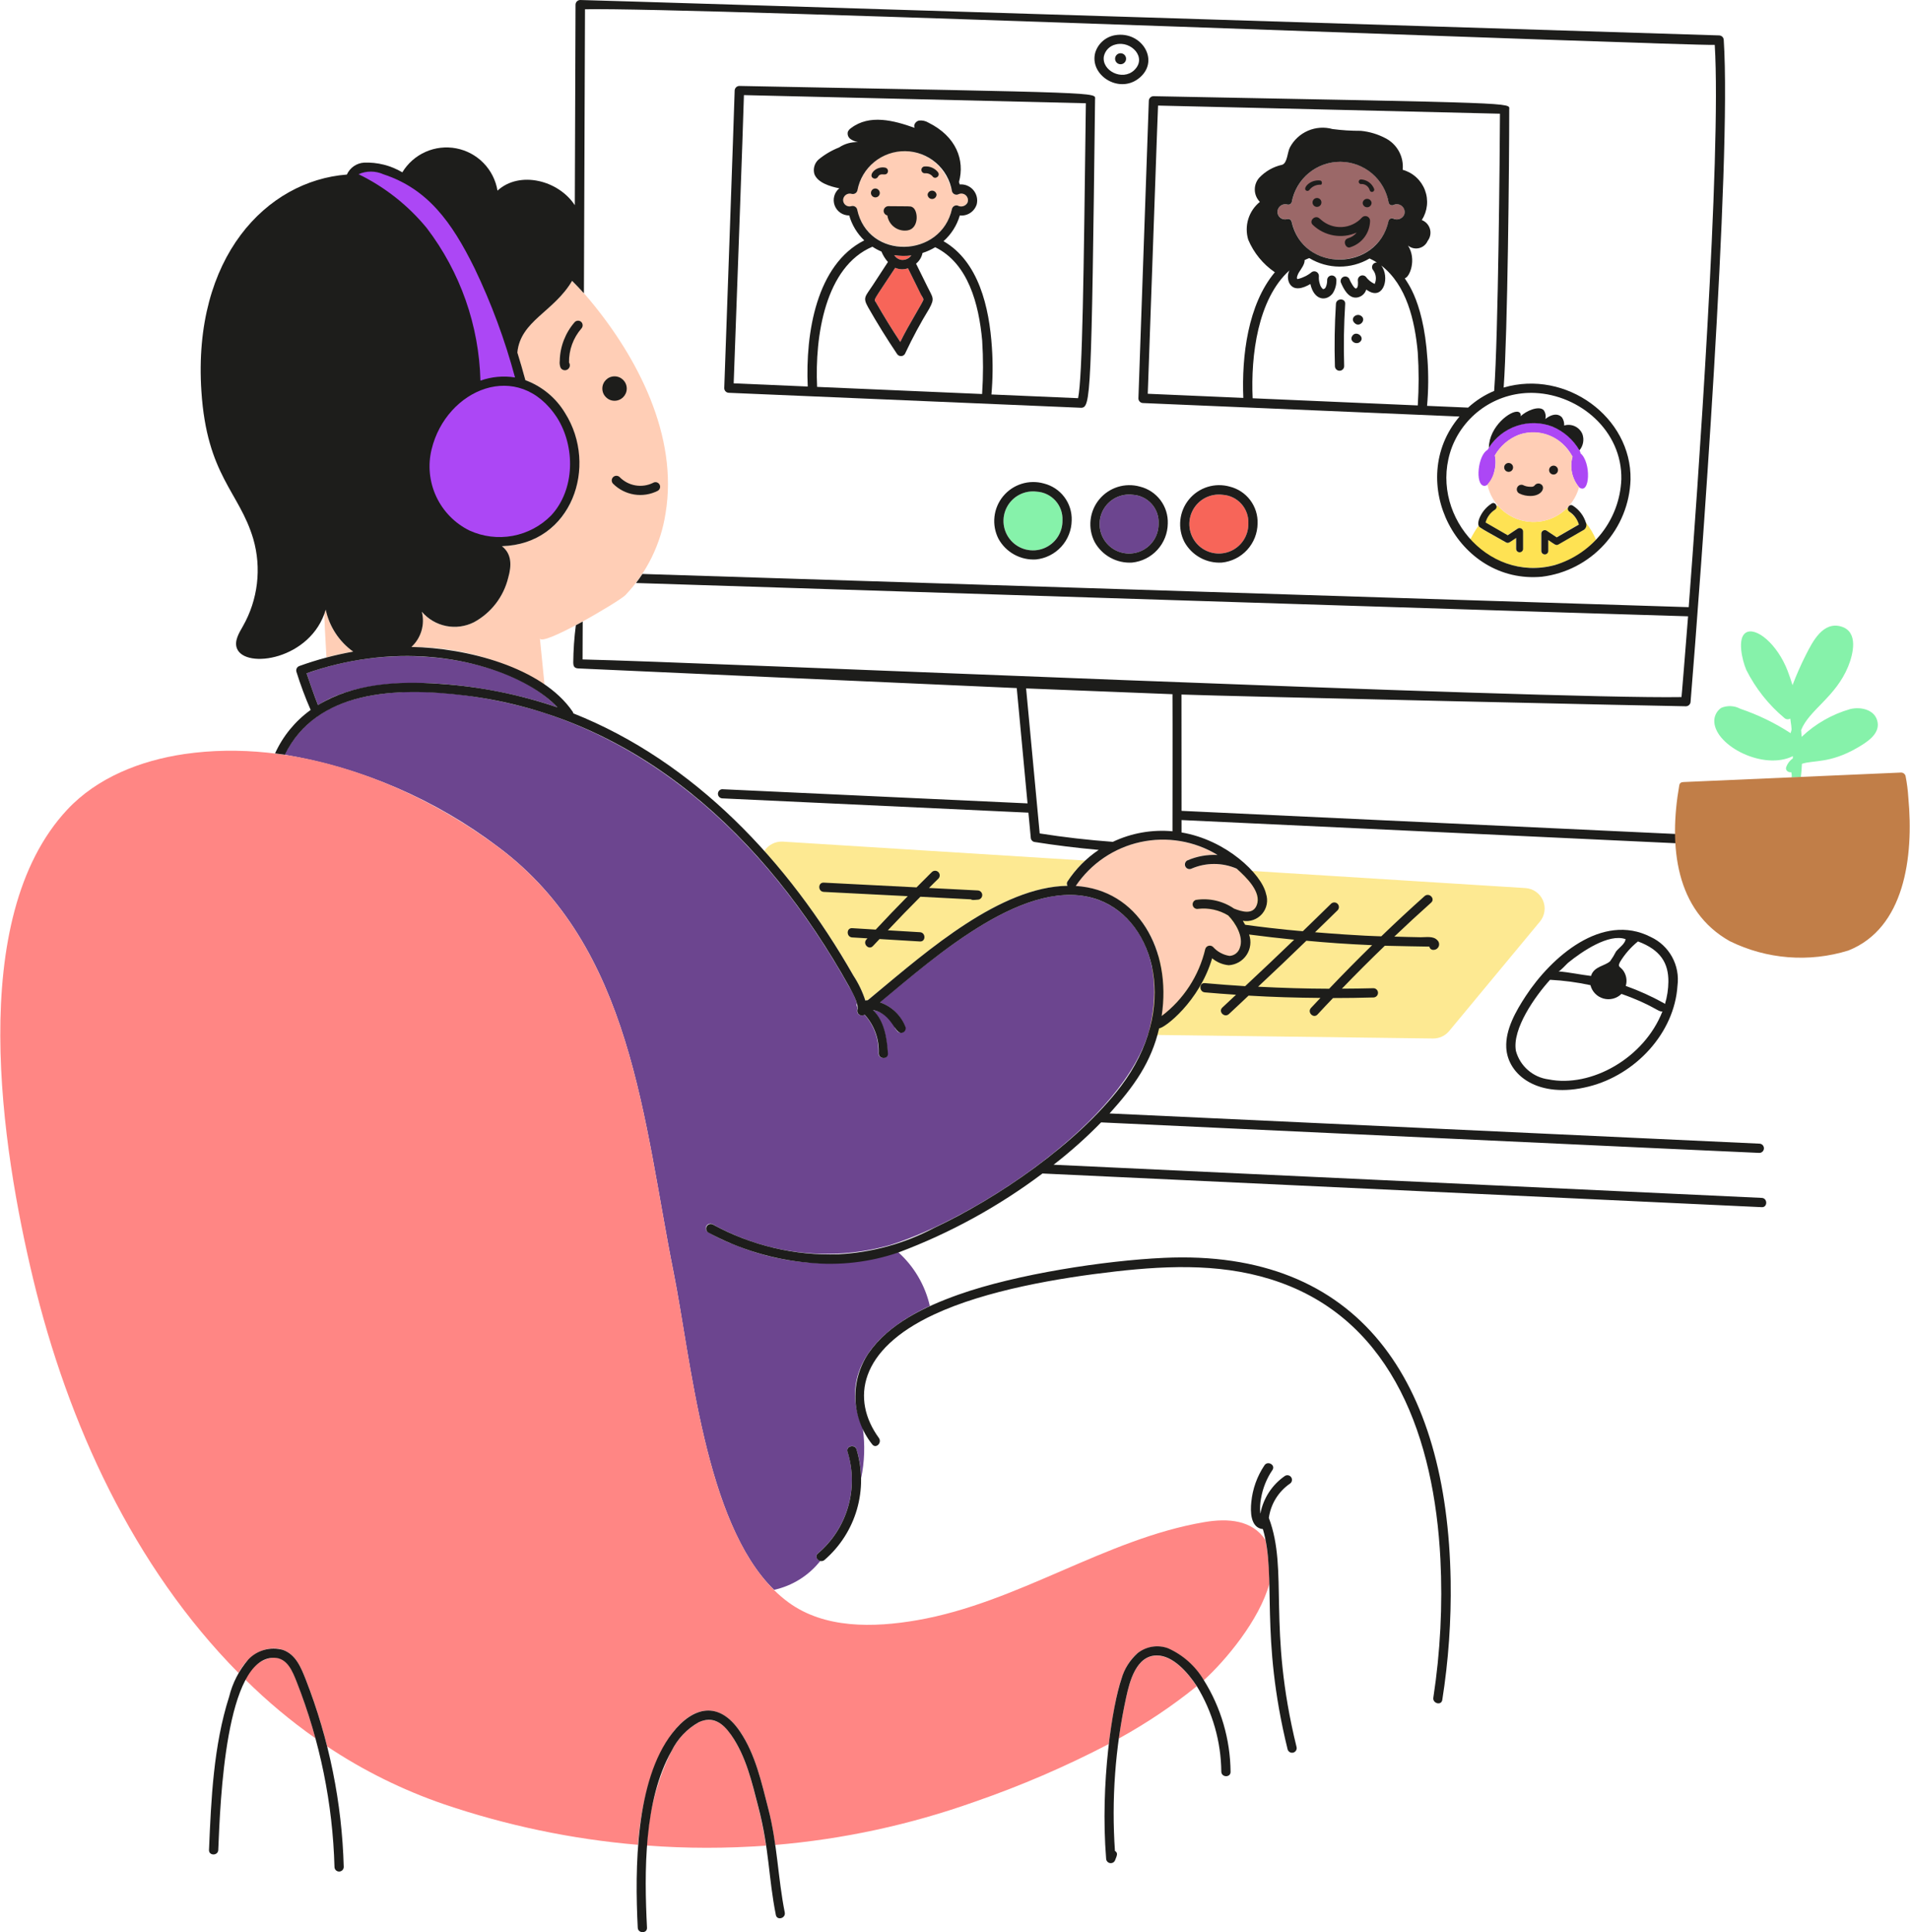 <svg width="5984" height="6054" viewBox="0 0 5984 6054" fill="none" xmlns="http://www.w3.org/2000/svg">
<path d="M3493.58 110.243C3479.05 112.695 3465.5 119.178 3454.47 128.954C3443.45 138.73 3435.39 151.405 3431.21 165.538C3413.36 234.632 3502.85 293.018 3565.06 247.667C3637.79 194.348 3578.45 95.933 3493.58 110.243V110.243ZM3553.02 220.29C3516.05 254.614 3451.03 221.31 3458.4 176.596C3460.36 167.435 3464.94 159.038 3471.56 152.412C3478.19 145.786 3486.59 141.214 3495.75 139.245C3543.97 126.816 3595.28 180.995 3552.95 220.29H3553.02Z" fill="#1D1D1B"/>
<path d="M3510.77 166.846C3507.37 166.846 3504.04 167.856 3501.21 169.747C3498.38 171.638 3496.18 174.325 3494.87 177.47C3493.57 180.615 3493.23 184.075 3493.89 187.413C3494.56 190.752 3496.2 193.818 3498.6 196.225C3501.01 198.632 3504.08 200.271 3507.41 200.935C3510.75 201.599 3514.21 201.258 3517.36 199.956C3520.5 198.653 3523.19 196.447 3525.08 193.617C3526.97 190.787 3527.98 187.46 3527.98 184.056C3527.99 181.795 3527.54 179.555 3526.68 177.465C3525.82 175.375 3524.55 173.476 3522.95 171.877C3521.35 170.279 3519.45 169.011 3517.36 168.148C3515.27 167.284 3513.03 166.842 3510.77 166.846V166.846Z" fill="#1D1D1B"/>
<path d="M3248.48 1540.47C3229.78 1538 3210.77 1541.3 3194.01 1549.95C3177.24 1558.59 3163.52 1572.16 3154.69 1588.82C3145.86 1605.49 3142.33 1624.46 3144.6 1643.19C3146.86 1661.92 3154.8 1679.5 3167.35 1693.58C3179.9 1707.67 3196.46 1717.57 3214.8 1721.97C3233.14 1726.37 3252.39 1725.05 3269.96 1718.19C3287.53 1711.33 3302.59 1699.26 3313.1 1683.6C3323.61 1667.94 3329.07 1649.43 3328.76 1630.57C3329.8 1608.04 3321.98 1586.01 3306.98 1569.17C3291.98 1552.33 3270.98 1542.03 3248.48 1540.47V1540.47Z" fill="#86F2AA"/>
<path d="M4968.2 1637.51C4972.95 1658.67 4962.24 1659.5 4936.84 1674.13C4878.9 1707.4 4877.88 1710.27 4871.06 1705.68C4864.24 1701.09 4857.26 1696.43 4850.38 1691.88V1725.98C4850.38 1728.86 4849.23 1731.62 4847.2 1733.66C4845.16 1735.7 4842.39 1736.85 4839.51 1736.85C4836.63 1736.85 4833.87 1735.7 4831.83 1733.66C4829.79 1731.62 4828.64 1728.86 4828.64 1725.98V1671.8C4828.66 1669.9 4829.16 1668.03 4830.12 1666.38C4831.07 1664.73 4832.43 1663.36 4834.07 1662.39C4835.71 1661.43 4837.58 1660.91 4839.48 1660.88C4841.38 1660.86 4843.26 1661.32 4844.93 1662.24C4855.64 1669.31 4866.12 1676.39 4876.8 1683.46C4899.97 1670.05 4923.01 1656.82 4946.21 1643.4C4944.11 1633.22 4939.06 1623.89 4931.68 1616.57C4926.96 1611.65 4921.88 1607.11 4916.48 1602.96C4914.06 1601.36 4912.37 1598.87 4911.77 1596.03C4911.17 1593.19 4911.72 1590.23 4913.29 1587.79C4899.09 1603.15 4881.79 1615.33 4862.54 1623.53C4843.29 1631.72 4822.51 1635.73 4801.6 1635.31C4780.68 1634.88 4760.09 1630.03 4741.18 1621.06C4722.28 1612.1 4705.49 1599.22 4691.92 1583.3C4690.58 1584.32 4689.28 1585.38 4688 1586.48C4688.29 1588.48 4688 1590.51 4687.17 1592.34C4686.33 1594.17 4684.98 1595.72 4683.29 1596.81C4668.71 1606.05 4658.12 1620.41 4653.58 1637.06L4723.03 1677.12L4754.9 1655.9C4756.56 1654.93 4758.45 1654.43 4760.38 1654.44C4762.3 1654.44 4764.19 1654.95 4765.85 1655.93C4767.51 1656.9 4768.88 1658.29 4769.83 1659.96C4770.78 1661.64 4771.27 1663.53 4771.25 1665.46V1719.64C4771.1 1722.42 4769.88 1725.04 4767.86 1726.96C4765.83 1728.88 4763.15 1729.95 4760.36 1729.95C4757.57 1729.95 4754.89 1728.88 4752.87 1726.96C4750.84 1725.04 4749.63 1722.42 4749.48 1719.64V1685.53C4729.69 1698.57 4725.93 1703.89 4717.61 1699.33C4638.13 1653.92 4634.94 1654.05 4632.04 1647.1C4622.55 1660.99 4613.94 1675.46 4606.29 1690.44C4630.95 1718.3 4661.25 1740.61 4695.17 1755.9C4729.09 1771.19 4765.86 1779.11 4803.07 1779.14C4840.28 1779.18 4877.07 1771.32 4911.01 1756.09C4944.96 1740.86 4975.29 1718.61 5000.01 1690.79C4992.08 1671.56 4981.37 1653.61 4968.2 1637.51V1637.51Z" fill="#FEE253"/>
<path d="M3509.1 3241.26L4489.81 3253.85C4499.37 3253.94 4508.84 3251.9 4517.53 3247.89C4526.21 3243.88 4533.9 3237.99 4540.03 3230.65L4824.79 2887.31C4832.28 2878.17 4837.1 2867.13 4838.73 2855.42C4840.35 2843.71 4838.7 2831.78 4833.98 2820.95C4829.25 2810.11 4821.63 2800.79 4811.94 2794.01C4802.26 2787.23 4790.89 2783.26 4779.09 2782.52L3761.93 2718.78L3509.1 3241.26ZM2394.64 2666.23C2501.26 2786.1 2594.78 2917 2673.63 3056.7C2689.71 3080.94 2702.33 3107.29 2711.14 3135.01C2713.29 3133.98 2715.72 3133.67 2718.06 3134.11C2886.65 2997.07 3122.39 2778.86 3344.53 2775.39C3343.13 2773.32 3342.39 2770.87 3342.43 2768.38C3342.46 2765.88 3343.26 2763.45 3344.72 2761.43C3360.27 2737.5 3378.78 2715.63 3399.82 2696.35L2452.13 2636.97C2440.83 2636.4 2429.57 2638.8 2419.49 2643.93C2409.4 2649.07 2400.83 2656.75 2394.64 2666.23V2666.23Z" fill="#FDE992"/>
<path d="M3629.86 1640.46C3630.97 1617.91 3623.17 1595.83 3608.14 1578.97C3593.12 1562.12 3572.07 1551.85 3549.54 1550.37C3530.84 1547.9 3511.84 1551.21 3495.07 1559.86C3478.31 1568.5 3464.59 1582.07 3455.77 1598.74C3446.94 1615.41 3443.42 1634.38 3445.69 1653.11C3447.96 1671.83 3455.9 1689.41 3468.45 1703.49C3481 1717.57 3497.56 1727.48 3515.91 1731.87C3534.25 1736.27 3553.5 1734.95 3571.07 1728.09C3588.64 1721.22 3603.68 1709.15 3614.19 1693.49C3624.7 1677.83 3630.17 1659.32 3629.86 1640.46V1640.46ZM1746.34 2216.35C1620.45 2080.46 1283.46 1994.41 960.52 2109.59C971.535 2143.08 983.448 2176.27 996.246 2209.12C1179.75 2091.97 1537.81 2143.53 1746.34 2216.35V2216.35Z" fill="#6C458F"/>
<path d="M3441.38 2819.49C3220.01 2737.27 2925.88 3000.68 2756.18 3140.55C2773.77 3146.58 2789.87 3156.3 2803.41 3169.05C2816.94 3181.8 2827.6 3197.29 2834.67 3214.49C2836.42 3217.8 2836.82 3221.65 2835.79 3225.25C2834.76 3228.85 2832.38 3231.9 2829.14 3233.78C2825.9 3235.66 2822.07 3236.21 2818.43 3235.31C2814.8 3234.42 2811.65 3232.15 2809.65 3228.99C2804.36 3222.01 2802.52 3220.71 2802.93 3214.14C2801.56 3211.23 2799.92 3208.44 2798.05 3205.82C2790.66 3195.02 2781.2 3185.8 2770.21 3178.69C2759.23 3171.57 2746.94 3166.71 2734.06 3164.39C2769.12 3197.54 2778.39 3252.96 2781 3300.92C2782.09 3319.57 2753.08 3319.38 2752 3300.92C2754.07 3256.05 2738.31 3212.18 2708.15 3178.89C2705.75 3180.64 2702.88 3181.61 2699.92 3181.67C2696.96 3181.74 2694.05 3180.9 2691.58 3179.26C2689.11 3177.62 2687.21 3175.26 2686.12 3172.51C2685.03 3169.76 2684.81 3166.73 2685.49 3163.85C2685.49 3163.85 2686.03 3159.01 2686.03 3155.53C2684.85 3153.84 2684.1 3151.88 2683.85 3149.83C2683.59 3147.78 2683.84 3145.7 2684.56 3143.77C2678.99 3125.32 2670.74 3107.79 2660.09 3091.73C2448.85 2711.93 2134.23 2376.57 1710.04 2235.22C1524.34 2174.96 1223.83 2129.03 1042.43 2216.35C976.858 2247.31 923.741 2299.62 891.781 2364.71C1134.68 2405.71 1364.08 2504.77 1560.48 2653.45C1981.93 2967.43 2015.49 3513.4 2110.11 3985.08C2164.29 4255.33 2208.2 4771.4 2425.14 4981.36C2482.53 4968.78 2533.78 4936.68 2570.15 4890.53C2559.83 4888.18 2552.21 4875.49 2562.57 4866.98C2607.5 4828.8 2640.25 4778.27 2656.75 4721.65C2673.24 4665.03 2672.77 4604.82 2655.37 4548.47C2649.57 4530.72 2677.68 4522.98 2683.29 4540.67C2692.59 4570.12 2697.48 4600.8 2697.79 4631.69C2708.74 4580.08 2710.52 4526.95 2703.05 4474.73C2625.8 4303.07 2742.85 4169.95 2913.14 4091.84C2898.29 4026.84 2863.72 3968.03 2814.15 3923.44C2648.08 3975.8 2468.93 3968.5 2307.67 3902.79C2276.69 3891.4 2246.74 3877.39 2218.15 3860.91C2214.9 3858.93 2212.57 3855.76 2211.64 3852.07C2210.72 3848.38 2211.27 3844.48 2213.19 3841.2C2215.12 3837.93 2218.25 3835.53 2221.91 3834.54C2225.58 3833.55 2229.49 3834.03 2232.81 3835.89C2246.7 3843.91 2260.98 3851.23 2275.61 3857.82C2436.26 3934.32 2619.32 3949.54 2790.4 3900.62C3058.65 3815.66 3524.94 3511.04 3600.89 3226.28C3653.06 3015.27 3564.85 2865.32 3441.38 2819.49V2819.49Z" fill="#6C458F"/>
<path d="M4951.67 1420.3C4951.62 1418.08 4951.07 1415.9 4950.04 1413.92C4936.38 1387.56 4915.82 1365.4 4890.56 1349.79C4865.31 1334.17 4836.29 1325.69 4806.6 1325.25C4776.91 1324.8 4747.66 1332.41 4721.94 1347.26C4696.23 1362.11 4675.02 1383.65 4660.57 1409.59C4630.29 1425.21 4620.99 1517.37 4648.59 1522.15C4670.74 1526.36 4692.63 1465.3 4683.29 1427.09C4700.37 1397.73 4726.8 1374.94 4758.35 1362.36C4789.47 1351.69 4823.38 1352.49 4853.96 1364.63C4884.54 1376.76 4909.78 1399.42 4925.12 1428.52C4925.61 1429.28 4926.15 1430.01 4926.75 1430.69C4922.02 1447.22 4921.44 1464.66 4925.06 1481.46C4928.69 1498.27 4936.4 1513.92 4947.53 1527.03C4981.47 1552.34 4985.9 1448.69 4951.67 1420.3V1420.3Z" fill="#AC47F5"/>
<path d="M4366.76 641.854C4365.32 642.657 4363.71 643.125 4362.06 643.222C4360.41 643.32 4358.75 643.044 4357.22 642.417C4355.69 641.79 4354.32 640.826 4353.22 639.598C4352.11 638.369 4351.29 636.907 4350.83 635.321C4344.79 599.581 4326.36 567.11 4298.76 543.613C4271.16 520.115 4236.17 507.093 4199.92 506.835C4163.68 506.576 4128.5 519.097 4100.57 542.198C4072.64 565.299 4053.75 597.503 4047.2 633.153C4046.4 635.921 4044.55 638.266 4042.04 639.688C4039.53 641.111 4036.57 641.499 4033.78 640.77C4030.31 639.699 4026.63 639.423 4023.03 639.962C4019.44 640.501 4016 641.842 4012.99 643.886C4009.98 645.93 4007.47 648.624 4005.64 651.77C4003.81 654.915 4002.71 658.432 4002.42 662.06C4002.18 665.906 4002.87 669.756 4004.45 673.274C4006.02 676.792 4008.43 679.872 4011.47 682.246C4014.51 684.621 4018.08 686.218 4021.87 686.898C4025.67 687.579 4029.57 687.324 4033.24 686.153C4036.03 685.433 4038.99 685.825 4041.49 687.246C4044 688.668 4045.85 691.007 4046.66 693.77C4082.48 858.124 4316.54 848.531 4350.67 691.794C4351.05 690.412 4351.7 689.119 4352.58 687.988C4353.46 686.857 4354.55 685.911 4355.8 685.203C4357.04 684.496 4358.42 684.041 4359.84 683.865C4361.26 683.689 4362.7 683.795 4364.09 684.177C4367.09 685.777 4370.38 686.77 4373.77 687.097C4377.16 687.425 4380.58 687.082 4383.83 686.087C4387.09 685.093 4390.12 683.467 4392.74 681.302C4395.37 679.136 4397.54 676.475 4399.14 673.469C4401.04 668.969 4401.53 664.002 4400.57 659.216C4399.6 654.43 4397.21 650.046 4393.72 646.635C4390.22 643.224 4385.79 640.943 4380.98 640.091C4376.17 639.238 4371.22 639.852 4366.76 641.854V641.854Z" fill="#9B6868"/>
<path d="M3911.1 1640.46C3912.21 1617.91 3904.41 1595.83 3889.38 1578.97C3874.36 1562.12 3853.31 1551.85 3830.78 1550.37C3812.08 1547.9 3793.08 1551.21 3776.31 1559.86C3759.55 1568.5 3745.83 1582.07 3737.01 1598.74C3728.18 1615.41 3724.66 1634.38 3726.93 1653.11C3729.2 1671.83 3737.14 1689.41 3749.69 1703.49C3762.24 1717.57 3778.8 1727.48 3797.14 1731.87C3815.49 1736.27 3834.74 1734.95 3852.31 1728.09C3869.87 1721.22 3884.92 1709.15 3895.43 1693.49C3905.94 1677.83 3911.41 1659.32 3911.1 1640.46V1640.46Z" fill="#F76559"/>
<path d="M1020.28 1910.24C1014.86 1929.52 1013.91 1900.01 1022.8 2060.03C1050.36 2052.62 1078.24 2046.45 1106.36 2041.55C1062.32 2010.02 1031.62 1963.2 1020.28 1910.24ZM1847.59 939.895C1830.14 918.908 1811.57 898.886 1791.95 879.916C1736.11 975.334 1629.95 1004.88 1620.46 1104.5C1621.48 1107.69 1641.94 1173.76 1645.66 1191.16C1835.48 1261.08 1872.26 1543.51 1718.71 1660.83C1676.32 1692.55 1625.04 1710.17 1572.11 1711.21C1603.31 1734.32 1602.74 1772.91 1591.87 1810.36C1584.64 1839.73 1571.36 1867.26 1552.88 1891.2C1534.41 1915.15 1511.14 1934.97 1484.56 1949.41C1457.57 1963.05 1426.78 1967.23 1397.12 1961.28C1367.47 1955.32 1340.67 1939.58 1321.04 1916.58C1326.1 1936.21 1325.74 1956.85 1319.99 1976.29C1314.25 1995.73 1303.35 2013.25 1288.43 2026.98C1435.84 2026.59 1580.42 2067.34 1705.93 2144.64C1701.02 2096.23 1696.37 2048.01 1691.43 1999.6C1694.33 2029.18 1939.41 1884.87 1959.14 1864.92C2026.52 1794.11 2070.55 1704.33 2085.28 1607.7C2125.31 1366.54 1998.34 1120.73 1847.59 939.895V939.895ZM3638.97 3183.51C3707.75 3131.66 3756.12 3057.31 3775.66 2973.42C3776.37 2971 3777.69 2968.8 3779.5 2967.04C3781.31 2965.28 3783.55 2964.02 3785.99 2963.38C3788.43 2962.74 3791 2962.74 3793.44 2963.38C3795.88 2964.02 3798.11 2965.29 3799.92 2967.05C3813.44 2982.01 3831.66 2991.92 3851.58 2995.13C3858.94 2994.74 3865.99 2992.08 3871.77 2987.51C3877.55 2982.94 3881.78 2976.7 3883.86 2969.63C3898.17 2932.66 3869.55 2896.74 3847.98 2869.56C3820.14 2851.48 3786.86 2843.72 3753.9 2847.63C3750.25 2848.5 3746.4 2847.92 3743.17 2846.02C3739.94 2844.11 3737.58 2841.03 3736.57 2837.42C3735.56 2833.8 3736 2829.94 3737.78 2826.64C3739.56 2823.34 3742.55 2820.86 3746.12 2819.72C3788 2813.21 3830.78 2822.93 3865.73 2846.9C3890.01 2856.46 3925.04 2867.2 3936.96 2835.84C3939.84 2821.89 3938.97 2807.41 3934.41 2793.91C3929.86 2780.41 3921.8 2768.36 3911.05 2759C3899.64 2745.61 3887.22 2733.13 3873.89 2721.65C3851.71 2712.09 3827.83 2707.13 3803.68 2707.07C3779.53 2707.01 3755.63 2711.85 3733.4 2721.3C3730.08 2723.1 3726.2 2723.58 3722.54 2722.63C3718.88 2721.69 3715.71 2719.39 3713.68 2716.2C3711.71 2712.89 3711.14 2708.94 3712.08 2705.2C3713.03 2701.47 3715.41 2698.26 3718.71 2696.28C3748.71 2683.11 3781.38 2677.15 3814.1 2678.88C3741.76 2634.81 3655.22 2620.31 3572.46 2638.4C3489.71 2656.49 3417.11 2705.78 3369.77 2776.02C3544.06 2786.89 3674.73 2950.25 3638.97 3183.51V3183.51Z" fill="#FFCEB6"/>
<path d="M3624.22 5187.31C3559.53 5187.31 3539.03 5269.06 3527.98 5318.91C3518.73 5361.4 3511.12 5404.18 3505.13 5447.25C3591.21 5399.96 3672.92 5345.13 3749.31 5283.4C3721.59 5241.05 3674.93 5187.31 3624.22 5187.31V5187.31ZM2290.53 5435.74C2280.19 5419.03 2265.87 5405.14 2248.84 5395.33C2239.51 5390.96 2229.32 5388.76 2219.02 5388.89C2208.73 5389.01 2198.59 5391.47 2189.37 5396.06C2152.37 5416.73 2122.57 5448.22 2103.99 5486.32C2058.22 5578.7 2032 5679.54 2026.96 5782.52C2151.08 5791.79 2275.71 5791.88 2399.84 5782.81C2393.8 5742.29 2385.69 5702.11 2375.52 5662.43C2355.86 5584.83 2337.25 5502.32 2290.53 5435.74V5435.74Z" fill="#FF8684"/>
<path d="M3964.86 4825.46C3923.17 4762.14 3847.57 4756.43 3772.52 4769.27C3462.71 4822.05 3189.55 5021.78 2873.05 5076.53C2735.82 5100.28 2582.84 5103.02 2470.44 5020.73C2212.87 4833.11 2170.16 4284.98 2110.09 3985.46C2015.62 3513.79 1981.9 2967.79 1560.46 2653.84C1285.99 2449.49 921.111 2312.22 577.074 2362.71C440.734 2382.85 304.809 2436.01 210.729 2536.75C-107.971 2877.76 5.518 3598.02 103.932 4007.58C212.513 4459.11 417.533 4908.32 747.292 5241.84C783.273 5173.83 844.049 5154.55 886.309 5169.53C927.294 5184.03 943.42 5225.52 958.112 5262.69C984.895 5330.97 1007.25 5400.91 1025.04 5472.07C1138.72 5547.89 1261.71 5608.73 1390.97 5653.06C1587.59 5719.89 1791.59 5762.59 1998.51 5780.22C2026.49 5428.73 2203.62 5255.8 2318.45 5425.48C2366.86 5497.28 2385.89 5585.37 2407.27 5668.01C2416.51 5705.13 2423.61 5742.74 2428.56 5780.67C2641.86 5762.69 2851.94 5717.23 3053.6 5645.44C3197.99 5595.53 3338.5 5535.01 3473.96 5464.36C3477.6 5435.39 3481.77 5406.55 3486.71 5377.9C3498.47 5312.66 3512.21 5221.41 3563.74 5180.3C3577.01 5169.74 3592.78 5162.78 3609.53 5160.09C3626.27 5157.39 3643.43 5159.05 3659.35 5164.91C3706.13 5185.8 3745.28 5220.7 3771.37 5264.79C3839.35 5203.15 3945.77 5076.09 3976.93 4962.02C3977.12 4916.23 3973.07 4870.51 3964.86 4825.46V4825.46Z" fill="#FF8684"/>
<path d="M858.748 5193.59C838.714 5195.39 819.619 5202.91 803.74 5215.26C787.861 5227.6 775.869 5244.26 769.193 5263.23C837.046 5330.4 910.413 5391.77 988.523 5446.67C972.349 5386.79 952.868 5327.84 930.169 5270.11C917.261 5237.1 901.326 5194.1 858.748 5193.59Z" fill="#FF8684"/>
<path d="M4926.79 1430.54C4920.31 1419.27 4912.59 1408.75 4903.78 1399.18C4885.98 1379.24 4862.64 1365.06 4836.73 1358.48C4810.83 1351.89 4783.55 1353.19 4758.39 1362.22C4726.63 1374.44 4700.1 1397.32 4683.33 1426.94C4686.81 1442.94 4686.52 1459.52 4682.46 1475.38C4678.41 1491.23 4670.71 1505.93 4659.97 1518.28C4666.87 1550.7 4684.45 1579.86 4709.91 1601.08C4735.36 1622.3 4767.21 1634.35 4800.33 1635.3C4833.46 1636.26 4865.95 1626.05 4892.58 1606.33C4919.21 1586.6 4938.44 1558.5 4947.18 1526.54C4936.2 1513.42 4928.59 1497.81 4925.04 1481.08C4921.48 1464.34 4922.08 1446.99 4926.79 1430.54V1430.54Z" fill="#FFCEB6"/>
<path d="M2844.67 840.503C2831.61 845.103 2817.3 844.579 2804.61 839.037C2733.22 948.001 2737.3 934.807 2744.41 947.618C2768.4 989.725 2793.8 1031.02 2820.55 1071.43C2844.51 1021.17 2893.05 945.069 2893.05 938.567C2892.92 935.348 2896.4 945.579 2844.67 840.503ZM2825.9 814.402C2831.54 814.412 2837.12 813.144 2842.2 810.693C2847.28 808.242 2851.74 804.673 2855.25 800.251C2837.41 802.398 2819.37 802.087 2801.61 799.327C2804.25 803.523 2807.8 807.061 2812.01 809.674C2816.22 812.286 2820.97 813.903 2825.9 814.402V814.402Z" fill="#F76559"/>
<path d="M2667.67 645.936C2671.37 644.965 2675.3 645.482 2678.62 647.377C2681.94 649.272 2684.38 652.394 2685.42 656.071C2720.13 814.911 2948.86 809.047 2982.52 654.158C2983.56 650.474 2986.01 647.347 2989.33 645.452C2992.66 643.556 2996.6 643.043 3000.3 644.024C3005.52 646.901 3011.67 647.601 3017.4 645.971C3023.14 644.342 3028 640.516 3030.93 635.323C3032.53 631.521 3032.97 627.325 3032.18 623.274C3031.38 619.222 3029.4 615.499 3026.48 612.58C3023.56 609.661 3019.84 607.679 3015.79 606.888C3011.74 606.097 3007.54 606.532 3003.74 608.138C3001.82 609.226 2999.67 609.863 2997.47 610.002C2995.27 610.141 2993.06 609.778 2991.02 608.94C2988.97 608.103 2987.15 606.812 2985.67 605.166C2984.2 603.52 2983.12 601.561 2982.52 599.438C2939.9 428.933 2723.48 434.988 2686.32 595.996C2686.32 596.346 2686.32 596.697 2685.96 597.239C2684.93 600.922 2682.49 604.05 2679.17 605.952C2675.85 607.853 2671.91 608.375 2668.21 607.405C2665.22 606.466 2662.05 606.221 2658.94 606.689C2655.83 607.157 2652.88 608.326 2650.29 610.108C2647.7 611.889 2645.56 614.236 2644.01 616.97C2642.47 619.705 2641.57 622.755 2641.38 625.89C2641.22 629.139 2641.86 632.377 2643.23 635.326C2644.6 638.275 2646.67 640.846 2649.26 642.818C2651.85 644.79 2654.87 646.105 2658.08 646.648C2661.29 647.191 2664.58 646.947 2667.67 645.936V645.936Z" fill="#FFCEB6"/>
<path d="M1925.36 1255.68C1946.48 1255.68 1963.61 1238.56 1963.61 1217.43C1963.61 1196.31 1946.48 1179.19 1925.36 1179.19C1904.24 1179.19 1887.12 1196.31 1887.12 1217.43C1887.12 1238.56 1904.24 1255.68 1925.36 1255.68Z" fill="#1D1D1B"/>
<path d="M1821.31 1029.48C1823.93 1026.71 1825.39 1023.05 1825.39 1019.24C1825.39 1015.43 1823.93 1011.76 1821.31 1008.99C1818.58 1006.3 1814.9 1004.79 1811.06 1004.79C1807.23 1004.79 1803.55 1006.3 1800.82 1008.99C1771.35 1042.63 1754.67 1085.58 1753.71 1130.29C1752.68 1137.76 1753.61 1145.37 1756.42 1152.37C1757.48 1154.16 1758.88 1155.72 1760.54 1156.96C1762.21 1158.2 1764.1 1159.09 1766.12 1159.58C1768.13 1160.08 1770.23 1160.16 1772.28 1159.83C1774.33 1159.5 1776.29 1158.76 1778.05 1157.66C1779.8 1156.56 1781.32 1155.11 1782.51 1153.42C1783.71 1151.72 1784.54 1149.79 1784.98 1147.77C1785.41 1145.74 1785.44 1143.64 1785.05 1141.6C1784.66 1139.56 1783.87 1137.62 1782.72 1135.9C1782.05 1096.89 1795.79 1059 1821.31 1029.48V1029.48ZM1783.07 1141.03C1783.07 1143 1782.88 1142.65 1782.88 1140.65L1783.07 1141.03ZM1920.84 1515.66C1938.79 1533.6 1961.95 1545.42 1987.01 1549.42C2012.07 1553.43 2037.75 1549.42 2060.4 1537.97C2062.12 1537.06 2063.64 1535.81 2064.87 1534.3C2066.09 1532.79 2067 1531.04 2067.54 1529.17C2068.07 1527.3 2068.23 1525.34 2067.99 1523.41C2067.75 1521.47 2067.12 1519.61 2066.15 1517.93C2065.17 1516.24 2063.87 1514.77 2062.31 1513.6C2060.75 1512.44 2058.97 1511.6 2057.08 1511.13C2055.19 1510.67 2053.23 1510.59 2051.3 1510.9C2049.38 1511.21 2047.54 1511.91 2045.9 1512.95C2028.82 1521.31 2009.54 1524.08 1990.8 1520.86C1972.05 1517.64 1954.8 1508.59 1941.49 1495.01C1938.75 1492.27 1935.04 1490.73 1931.17 1490.73C1927.29 1490.73 1923.58 1492.27 1920.84 1495.01C1918.1 1497.75 1916.56 1501.46 1916.56 1505.33C1916.56 1509.21 1918.1 1512.92 1920.84 1515.66V1515.66Z" fill="#1D1D1B"/>
<path d="M5519.3 3753.28C5498.11 3752.39 3347.71 3651.59 3300.92 3649.39C3353.55 3608.67 3403.27 3564.34 3449.72 3516.71C3464.86 3517.35 5481.66 3611.68 5511.87 3612.32C5515.72 3612.32 5519.41 3610.79 5522.13 3608.07C5524.85 3605.36 5526.37 3601.67 5526.37 3597.82C5526.37 3593.98 5524.85 3590.29 5522.13 3587.57C5519.41 3584.85 5515.72 3583.32 5511.87 3583.32C5493.23 3582.43 3489.63 3489.43 3476.21 3488.7C3553.05 3403.7 3607.07 3328.04 3631.58 3221.88C3648.24 3221.88 3757.72 3138.26 3797.62 3002.52C3812.31 3014.94 3830.47 3022.54 3849.63 3024.29C3860.8 3023.61 3871.67 3020.35 3881.36 3014.76C3891.06 3009.17 3899.33 3001.4 3905.51 2992.06C3911.69 2982.73 3915.62 2972.09 3916.98 2960.98C3918.34 2949.87 3917.11 2938.59 3913.37 2928.04C3960.33 2934.2 4007.4 2939.63 4054.59 2944.33C4003.85 2993.19 3952.68 3041.72 3901.07 3089.91C3858.97 3087.36 3816.74 3084.11 3774.7 3080.35C3756.22 3078.72 3756.22 3107.72 3774.7 3109.35C3807.15 3112.25 3839.78 3114.61 3872.42 3116.81C3858.11 3130.03 3843.93 3143.61 3829.62 3156.87C3815.85 3169.62 3836.31 3190.01 3850.11 3177.33C3870.95 3158.21 3891.25 3138.73 3911.74 3119.52C3986.77 3124.04 4061.85 3126.21 4136.87 3126.75C4127.09 3137.27 4116.96 3147.59 4107.33 3158.11C4094.58 3171.91 4115.11 3192.37 4127.82 3178.6C4143.76 3161.2 4160.08 3144.15 4176.39 3127.13C4218.46 3127.13 4260.58 3126.53 4302.76 3125.32C4306.6 3125.32 4310.29 3123.79 4313.01 3121.07C4315.73 3118.35 4317.26 3114.66 4317.26 3110.82C4317.26 3106.97 4315.73 3103.28 4313.01 3100.56C4310.29 3097.84 4306.6 3096.31 4302.76 3096.31C4269.93 3097.21 4237.14 3097.59 4204.15 3097.75C4248.11 3052.06 4292.94 3007.22 4338.61 2963.26C4363.31 2964.15 4478.23 2965.97 4478.23 2965.97C4478.72 2969.07 4480.38 2971.87 4482.89 2973.76C4485.39 2975.66 4488.53 2976.51 4491.65 2976.13C4495.16 2976.06 4498.56 2974.94 4501.41 2972.9C4504.27 2970.87 4506.45 2968.02 4507.66 2964.73C4508.87 2961.44 4509.06 2957.86 4508.21 2954.46C4507.35 2951.06 4505.49 2947.99 4502.87 2945.67C4490.38 2932.09 4467.53 2936.81 4451.02 2936.61C4423.48 2936.23 4395.91 2935.34 4368.38 2934.61C4406.28 2898.49 4444.71 2863.03 4483.65 2828.22C4497.61 2815.7 4477.28 2795.4 4463.19 2807.73C4417.15 2848.89 4371.95 2890.88 4327.58 2933.71C4323.79 2933.52 4265.53 2932.89 4120.01 2920.97C4143.6 2897.96 4167.53 2875.1 4190.89 2851.9C4193.44 2849.15 4194.83 2845.52 4194.76 2841.77C4194.68 2838.02 4193.16 2834.45 4190.51 2831.79C4187.86 2829.14 4184.28 2827.62 4180.53 2827.55C4176.78 2827.48 4173.15 2828.86 4170.4 2831.41C4141.24 2860.41 4111.31 2888.78 4081.77 2917.72C4078.58 2917.36 4012.87 2912.81 3901.07 2897.57C3898.78 2893.33 3896.34 2889.16 3893.77 2885.08C3904.88 2887 3916.31 2886 3926.91 2882.17C3937.52 2878.34 3946.95 2871.82 3954.27 2863.24C3961.59 2854.66 3966.55 2844.32 3968.66 2833.24C3970.77 2822.16 3969.96 2810.72 3966.31 2800.05C3952.25 2738.38 3842.01 2631.87 3701.79 2608.29V2569.44C3806.38 2574.28 5399.21 2649.11 5400.84 2649.11C5404.68 2649.11 5408.37 2647.59 5411.09 2644.87C5413.81 2642.15 5415.34 2638.46 5415.34 2634.61C5415.34 2630.77 5413.81 2627.08 5411.09 2624.36C5408.37 2621.64 5404.68 2620.11 5400.84 2620.11C5372.73 2618.84 3795.36 2544.96 3701.79 2540.6C3701.79 2428.03 3701.78 2225.66 3701.59 2176.16C3844.24 2181.61 5263.22 2213.32 5282.09 2212.97C5285.9 2212.86 5289.52 2211.3 5292.22 2208.6C5294.92 2205.91 5296.48 2202.28 5296.59 2198.47C5327.66 1819.22 5425.57 508.375 5400.46 125.457C5400.39 121.632 5398.84 117.981 5396.14 115.276C5393.43 112.57 5389.78 111.022 5385.96 110.956C5358.39 109.873 1831.05 -0.589 1817.63 0.017C1813.81 0.098 1810.17 1.652 1807.47 4.354C1804.76 7.056 1803.21 10.697 1803.13 14.518C1803.13 44.284 1802.01 325.824 1800.87 642.898C1749.68 564.626 1627.84 533.871 1558.65 597.292C1553.24 564.67 1537.96 534.489 1514.87 510.81C1491.79 487.131 1462 471.088 1429.53 464.841C1397.06 458.593 1363.45 462.44 1333.23 475.863C1303 489.287 1277.62 511.643 1260.48 539.926C1224.22 518.397 1182.49 507.857 1140.36 509.586C1128.87 510.343 1117.8 514.221 1108.35 520.803C1098.9 527.385 1091.42 536.421 1086.72 546.938C834.95 566.41 603.287 805.818 630.982 1225.99C648.256 1490.51 749.826 1540.68 793.519 1688.58C806.596 1734.01 810.465 1781.59 804.899 1828.53C799.333 1875.47 784.445 1920.83 761.108 1961.93C748.742 1983.51 733.381 2008.34 742.241 2031.54C767.737 2097.73 974.637 2067.36 1020.5 1910.27C1031.81 1963.27 1062.49 2010.14 1106.55 2041.7C1049.42 2051.87 993.257 2066.85 938.655 2086.48C935.01 2087.57 931.924 2090.03 930.038 2093.33C928.151 2096.64 927.608 2100.54 928.521 2104.23C941.208 2145.09 956.157 2185.22 973.298 2224.42C924.867 2259.28 886.41 2306.22 861.753 2360.56C866.852 2361.3 887.249 2364.01 892.412 2364.74C991.623 2163.73 1236.99 2151.66 1459.25 2179.48C1994.41 2246.09 2397.66 2618.65 2660.75 3091.82C2667.13 3103.52 2691.95 3146.67 2686.25 3163.94C2685.57 3166.83 2685.79 3169.85 2686.88 3172.6C2687.97 3175.36 2689.87 3177.71 2692.34 3179.35C2694.81 3180.99 2697.72 3181.83 2700.68 3181.77C2703.64 3181.7 2706.51 3180.73 2708.91 3178.99C2739.18 3212.24 2755.03 3256.15 2752.98 3301.08C2754.07 3319.6 2783.07 3319.76 2781.98 3301.08C2779.15 3254.23 2770.73 3197.88 2735.01 3164.58C2797.47 3176.44 2802.99 3246.36 2828.77 3235.11C2832.01 3233.78 2834.65 3231.31 2836.18 3228.17C2837.71 3225.02 2838.04 3221.43 2837.09 3218.06C2830.22 3200.11 2819.5 3183.88 2805.69 3170.52C2791.89 3157.15 2775.32 3146.96 2757.16 3140.68C2929.26 2998.31 3220.1 2737.49 3442.36 2819.62C3621.28 2886.55 3694.14 3163.59 3511.11 3404.24C3373.75 3584.34 3125.48 3754.11 2926.48 3847.46C2833.89 3896.32 2731.78 3924.46 2627.22 3929.94C2490 3934.78 2354 3902.59 2233.5 3836.75C2230.2 3835.02 2226.36 3834.63 2222.77 3835.65C2219.19 3836.68 2216.13 3839.04 2214.24 3842.26C2212.35 3845.47 2211.77 3849.29 2212.61 3852.92C2213.45 3856.55 2215.66 3859.72 2218.78 3861.77C2316.62 3914.69 2424.29 3946.96 2535.12 3956.58C2629.6 3966.03 2725 3955.01 2814.84 3924.3C2976.27 3863.77 3128.21 3780.45 3266.03 3676.86C3306.6 3678.68 5519.04 3782.35 5520.29 3782.38C5538.1 3782.64 5538.1 3754.02 5519.3 3753.28ZM4092.83 2947.51C4160.65 2953.73 4215.75 2957.81 4298.9 2961.47C4253.16 3006.13 4208.26 3051.64 4164.22 3097.97C4090.09 3097.78 4015.77 3095.42 3941.61 3091.6C3992.41 3044.13 4042.82 2996.1 4092.83 2947.51ZM1378.62 2142.67C1242.5 2132.92 1107.73 2141.78 996.181 2209.12C983.433 2176.29 971.705 2143.11 960.455 2109.59C1022.45 2087.78 1086.53 2072.42 1151.67 2063.73C1428.53 2026.41 1659.65 2122.43 1746.43 2216.35C1627.57 2175.85 1503.91 2151.07 1378.62 2142.67ZM3344.71 2761.46C3343.26 2763.49 3342.47 2765.91 3342.43 2768.41C3342.4 2770.9 3343.13 2773.35 3344.52 2775.42C3133.99 2778.6 2906.47 2978.08 2744.16 3112.76C2707.41 3143.35 2724.17 3130.77 2711.14 3135.07C2702.22 3107.39 2689.61 3081.05 2673.63 3056.76C2469.98 2699.31 2175.4 2385.9 1796.28 2235.16C1795.9 2233.37 1795.23 2231.66 1794.3 2230.09C1699.3 2090.15 1459.67 2029.66 1288.91 2027.04C1303.82 2013.31 1314.72 1995.79 1320.47 1976.35C1326.22 1956.91 1326.59 1936.28 1321.54 1916.65C1341.17 1939.65 1367.96 1955.39 1397.61 1961.35C1427.26 1967.3 1458.05 1963.12 1485.03 1949.47C1511.58 1935.02 1534.82 1915.19 1553.26 1891.25C1571.71 1867.31 1584.95 1839.78 1592.15 1810.42C1603.18 1772.18 1603.56 1735.24 1572.42 1711.28C1792.07 1705.22 1875.19 1460.27 1770.37 1294.16C1741.89 1246.68 1698.03 1210.36 1646.07 1191.22C1631.67 1140.74 1636.23 1154.16 1620.9 1104.57C1630.46 1005.01 1735.06 977.438 1792.36 879.979C1805.36 893.333 1813.61 901.205 1829.42 918.861L1832.8 29.082C2149.62 21.369 5266.32 143.814 5372.28 140.627C5393.6 487.213 5317.15 1553.62 5290.7 1902.4C5265.52 1901.64 2729.78 1820.88 2012.74 1798.35C2006.36 1808.03 1999.65 1817.49 1992.6 1826.71C2678.57 1848.64 5250.13 1930.73 5288.72 1931.05C5265.93 2219.83 5268.29 2178.04 5268.23 2184.1C4838.33 2191.46 2178.08 2073.89 1825.18 2066.18C1825.18 2038.55 1825.44 1992.43 1825.6 1947.5C1818.4 1951.48 1811.19 1955.37 1804.09 1959.13C1799.05 1997.94 1796.35 2037.02 1795.99 2076.16C1796.76 2079.34 1794.27 2093.21 1810.49 2094.29C1834.97 2095.56 3049.66 2150.29 3185.43 2155.93L3219.27 2517.2C3093.74 2511.4 2263.97 2472.81 2262.41 2472.78C2258.83 2473.09 2255.51 2474.72 2253.07 2477.36C2250.64 2480 2249.28 2483.45 2249.26 2487.03C2249.23 2490.62 2250.55 2494.09 2252.95 2496.75C2255.34 2499.42 2258.65 2501.1 2262.22 2501.46C2289.47 2502.61 3079.94 2539.71 3222.01 2546.24L3229.31 2624C3229.35 2627.17 3230.41 2630.24 3232.33 2632.75C3234.26 2635.27 3236.94 2637.1 3239.99 2637.96C3307.06 2648.58 3374.48 2656.91 3442.24 2662.95C3403.5 2688.97 3370.34 2722.46 3344.71 2761.46ZM3214.75 2156.95C3367.53 2163.11 3520.4 2169.15 3673.36 2175.08C3673.96 2272.67 3673.36 2528.84 3673.36 2604.62C3609.22 2598.69 3544.67 2610.12 3486.47 2637.71C3409.77 2632.13 3333.33 2623.34 3257.36 2611.38C3255.35 2590.38 3225.97 2277.54 3214.75 2156.95ZM3370.27 2775.99C3417.62 2705.76 3490.21 2656.47 3572.95 2638.38C3655.7 2620.28 3742.23 2634.76 3814.57 2678.82C3781.87 2677.1 3749.21 2683.06 3719.22 2696.22C3715.97 2698.2 3713.64 2701.37 3712.71 2705.06C3711.79 2708.75 3712.34 2712.65 3714.27 2715.93C3716.19 2719.2 3719.32 2721.6 3722.99 2722.59C3726.65 2723.58 3730.56 2723.1 3733.88 2721.24C3756.1 2711.79 3780.01 2706.95 3804.16 2707.01C3828.3 2707.07 3852.19 2712.03 3874.36 2721.59C3906.49 2750.27 3952.73 2795.72 3937.46 2835.81C3925.51 2867.17 3890.52 2856.46 3866.23 2846.87C3831.27 2822.91 3788.48 2813.17 3746.59 2819.65C3743.02 2820.79 3740.03 2823.28 3738.25 2826.58C3736.47 2829.88 3736.04 2833.74 3737.04 2837.35C3738.05 2840.97 3740.42 2844.05 3743.65 2845.95C3746.88 2847.86 3750.72 2848.44 3754.37 2847.57C3786.92 2844.01 3819.74 2851.28 3847.75 2868.25C3870.06 2890.56 3897.56 2935.4 3884.37 2969.57C3882.3 2976.65 3878.09 2982.9 3872.3 2987.47C3866.51 2992.04 3859.45 2994.7 3852.08 2995.06C3832.13 2991.95 3813.87 2982.02 3800.42 2966.95C3798.6 2965.22 3796.36 2963.98 3793.92 2963.36C3791.48 2962.73 3788.93 2962.73 3786.49 2963.37C3784.05 2964.01 3781.82 2965.26 3780.01 2967C3778.19 2968.74 3776.85 2970.92 3776.11 2973.33C3756.45 3057.15 3708.11 3131.47 3639.45 3183.42C3671.16 2976.01 3565.03 2787.97 3370.27 2775.86V2775.99Z" fill="#1D1D1B"/>
<path d="M3245.71 1752.91C3276.08 1749.79 3304.25 1735.62 3324.87 1713.11C3345.49 1690.59 3357.13 1661.28 3357.57 1630.75C3358.56 1604.36 3350.43 1578.44 3334.55 1557.34C3318.67 1536.24 3296.01 1521.26 3270.38 1514.9C3247.48 1508.45 3223.2 1508.81 3200.51 1515.95C3177.82 1523.08 3157.7 1536.68 3142.62 1555.07C3127.54 1573.46 3118.14 1595.85 3115.59 1619.5C3113.03 1643.14 3117.43 1667.02 3128.23 1688.21C3139.68 1709.01 3156.8 1726.13 3177.6 1737.58C3198.39 1749.04 3222.01 1754.35 3245.71 1752.91V1752.91ZM3248.45 1540.46C3270.97 1541.95 3292.01 1552.23 3307.03 1569.08C3322.05 1585.93 3329.84 1608.01 3328.73 1630.56C3329.04 1649.42 3323.57 1667.92 3313.06 1683.59C3302.55 1699.25 3287.5 1711.32 3269.93 1718.18C3252.36 1725.04 3233.11 1726.36 3214.76 1721.96C3196.42 1717.56 3179.86 1707.66 3167.31 1693.57C3154.77 1679.49 3146.83 1661.9 3144.56 1643.18C3142.3 1624.45 3145.82 1605.48 3154.65 1588.81C3163.49 1572.14 3177.21 1558.58 3193.97 1549.94C3210.74 1541.29 3229.75 1537.99 3248.45 1540.46V1540.46ZM3546.82 1762.69C3577.19 1759.57 3605.35 1745.41 3625.97 1722.89C3646.58 1700.37 3658.21 1671.06 3658.65 1640.54C3659.67 1614.14 3651.55 1588.2 3635.67 1567.09C3619.78 1545.99 3597.1 1531.01 3571.45 1524.69C3548.56 1518.26 3524.29 1518.64 3501.62 1525.78C3478.94 1532.92 3458.84 1546.52 3443.76 1564.9C3428.69 1583.29 3419.29 1605.67 3416.73 1629.3C3414.17 1652.94 3418.55 1676.81 3429.34 1698C3440.79 1718.8 3457.91 1735.92 3478.7 1747.37C3499.5 1758.82 3523.12 1764.14 3546.82 1762.69V1762.69ZM3549.52 1550.34C3572.05 1551.82 3593.1 1562.09 3608.13 1578.95C3623.15 1595.8 3630.95 1617.89 3629.84 1640.44C3630.15 1659.3 3624.68 1677.8 3614.18 1693.46C3603.67 1709.13 3588.62 1721.2 3571.05 1728.06C3553.48 1734.92 3534.23 1736.24 3515.89 1731.85C3497.54 1727.45 3480.99 1717.55 3468.43 1703.47C3455.88 1689.39 3447.94 1671.81 3445.67 1653.08C3443.41 1634.36 3446.92 1615.39 3455.75 1598.72C3464.58 1582.05 3478.29 1568.48 3495.05 1559.83C3511.82 1551.19 3530.82 1547.87 3549.52 1550.34V1550.34ZM3828.13 1762.69C3858.51 1759.58 3886.68 1745.42 3907.31 1722.9C3927.93 1700.38 3939.56 1671.07 3940 1640.54C3940.98 1614.15 3932.85 1588.22 3916.97 1567.12C3901.09 1546.03 3878.43 1531.04 3852.8 1524.69C3829.91 1518.23 3805.62 1518.59 3782.93 1525.72C3760.24 1532.85 3740.12 1546.45 3725.04 1564.84C3709.95 1583.24 3700.56 1605.63 3698.01 1629.28C3695.47 1652.93 3699.87 1676.81 3710.69 1698C3722.12 1718.8 3739.23 1735.93 3760.03 1747.38C3780.82 1758.84 3804.44 1764.15 3828.13 1762.69V1762.69ZM3830.75 1550.34C3853.28 1551.82 3874.32 1562.09 3889.35 1578.95C3904.37 1595.8 3912.17 1617.89 3911.06 1640.44C3911.37 1659.3 3905.9 1677.8 3895.4 1693.46C3884.89 1709.13 3869.84 1721.2 3852.27 1728.06C3834.7 1734.92 3815.45 1736.24 3797.11 1731.85C3778.76 1727.45 3762.21 1717.55 3749.66 1703.47C3737.1 1689.39 3729.16 1671.81 3726.89 1653.08C3724.63 1634.36 3728.14 1615.39 3736.97 1598.72C3745.8 1582.05 3759.51 1568.48 3776.28 1559.83C3793.04 1551.19 3812.05 1547.87 3830.75 1550.34V1550.34ZM3041.77 2817.88C3045.95 2820.52 3048.15 2820.14 3062.81 2818.96C3066.65 2818.96 3070.34 2817.43 3073.06 2814.71C3075.78 2811.99 3077.31 2808.31 3077.31 2804.46C3077.31 2800.61 3075.78 2796.93 3073.06 2794.21C3070.34 2791.49 3066.65 2789.96 3062.81 2789.96C3012.07 2787.44 2961.3 2784.7 2910.53 2782.18C2920.51 2772.4 2930.13 2762.23 2940.27 2752.64C2942.81 2749.89 2944.2 2746.26 2944.13 2742.51C2944.06 2738.76 2942.53 2735.18 2939.88 2732.53C2937.23 2729.88 2933.65 2728.36 2929.9 2728.28C2926.16 2728.21 2922.52 2729.6 2919.77 2732.15C2915.25 2736.67 2910.53 2741.2 2906.01 2745.75L2905.81 2746.11C2894.21 2757.36 2883 2768.96 2871.55 2780.37C2774.56 2775.46 2677.65 2770.51 2580.8 2765.51C2562.13 2764.59 2562.13 2793.59 2580.8 2794.52C2668.53 2799.04 2756.27 2803.51 2844.02 2807.93C2810.02 2842.35 2776.55 2877.27 2743.6 2912.69C2718.93 2911.25 2694.34 2909.74 2669.82 2908.16C2651.14 2907.08 2651.33 2936.08 2669.82 2937.17C2685.75 2938.06 2701.69 2939.17 2717.84 2940.07C2716.76 2941.34 2715.49 2942.42 2714.4 2943.7C2701.91 2957.47 2722.21 2977.96 2734.9 2964.16C2741.59 2956.73 2748.66 2949.66 2755.55 2942.23L2882.26 2949.85C2900.94 2950.93 2900.75 2921.93 2882.26 2920.85L2781.65 2914.86C2815.11 2879.29 2849.11 2844.23 2883.63 2809.69C2935.74 2812.46 2988.8 2815.17 3041.77 2817.88V2817.88ZM4544.89 4953.07C4534.34 4331.61 4261.25 3912.04 3645.23 3941.23C3463.57 3949.58 3184.71 3991.71 3002.64 4056.5C2896.35 4094.33 2785.03 4147.43 2721.13 4239.79C2692.32 4282.49 2677.93 4333.28 2680.04 4384.74C2682.16 4436.2 2700.68 4485.63 2732.89 4525.82C2744.49 4540.32 2764.28 4520.37 2753.38 4505.33C2666.09 4384.83 2690.02 4228.51 2926.5 4118.52C3089.03 4042.55 3316.97 4004.01 3495.86 3983.65C3669.16 3964.08 3845.34 3958.44 4011.96 4018.71C4364.54 4145.68 4493.61 4507.91 4512.79 4885.57C4519.97 5030.36 4512.56 5175.51 4490.68 5318.81C4487.49 5337.1 4515.34 5344.91 4518.6 5326.59C4538.07 5203.07 4546.87 5078.1 4544.89 4953.07V4953.07Z" fill="#1D1D1B"/>
<path d="M3975.25 4755.99C3978.19 4734.65 3985.5 4714.15 3996.73 4695.77C4007.97 4677.39 4022.87 4661.54 4040.52 4649.19C4042.16 4648.24 4043.6 4646.98 4044.76 4645.47C4045.91 4643.96 4046.76 4642.24 4047.25 4640.41C4047.74 4638.58 4047.86 4636.67 4047.61 4634.78C4047.36 4632.9 4046.75 4631.09 4045.8 4629.45C4044.85 4627.8 4043.58 4626.36 4042.08 4625.21C4040.57 4624.06 4038.85 4623.21 4037.02 4622.72C4035.18 4622.23 4033.27 4622.11 4031.39 4622.36C4029.51 4622.6 4027.7 4623.22 4026.05 4624.17C3985.95 4651.62 3958.26 4693.75 3948.99 4741.45L3948.45 4741.8C3946.99 4726.07 3947.79 4710.21 3950.81 4694.7C3956.21 4662.87 3968.4 4632.56 3986.53 4605.85C3997.05 4590.29 3971.84 4575.76 3961.52 4591.19C3938.52 4625.44 3924.38 4664.86 3920.37 4705.92C3917.18 4735.62 3917.18 4786.9 3956.61 4791.08C4000.81 4940.19 3945.74 5122.04 4034.21 5481.73C4035.35 5485.3 4037.84 5488.29 4041.14 5490.07C4044.44 5491.85 4048.3 5492.29 4051.91 5491.28C4055.53 5490.27 4058.61 5487.91 4060.51 5484.68C4062.42 5481.45 4063 5477.6 4062.13 5473.95C3969.42 5097.28 4037.78 4922.48 3975.25 4755.99V4755.99ZM2655.32 4548.89C2672.79 4605.23 2673.31 4665.46 2656.81 4722.09C2640.3 4778.71 2607.51 4829.24 2562.52 4867.37C2548.18 4879.42 2568.89 4899.43 2583.01 4887.86C2631.56 4846.01 2666.89 4790.96 2684.72 4729.39C2702.55 4667.82 2702.1 4602.4 2683.43 4541.09C2677.63 4523.49 2649.56 4531.27 2655.32 4548.89V4548.89ZM3771.57 5264.28C3745.49 5220.17 3706.34 5185.27 3659.55 5164.4C3643.63 5158.55 3626.47 5156.89 3609.72 5159.59C3592.98 5162.3 3577.21 5169.26 3563.94 5179.83C3540.06 5201.25 3522.66 5228.94 3513.71 5259.76C3485.31 5342.3 3446.34 5586.36 3465.49 5823.69C3465.62 5827.13 3466.96 5830.41 3469.27 5832.95C3471.58 5835.49 3474.72 5837.14 3478.12 5837.59C3481.53 5838.05 3484.99 5837.28 3487.88 5835.43C3490.78 5833.58 3492.93 5830.77 3493.95 5827.49C3498.76 5815.28 3503.96 5805.62 3493.09 5799.41C3482.05 5638.25 3493.85 5476.34 3528.15 5318.49C3539.05 5268.65 3559.54 5186.9 3624.43 5186.9C3674.91 5186.9 3721.69 5240.54 3749.48 5282.96C3798.89 5363.79 3825.45 5456.51 3826.36 5551.24C3827.09 5569.91 3856.09 5569.91 3855.36 5551.24C3854.37 5449.7 3825.37 5350.4 3771.57 5264.28V5264.28ZM2407.25 5667.95C2385.9 5585.47 2367 5497.22 2318.43 5425.42C2253.54 5329.33 2172.4 5344.82 2105.98 5430.67C1990.64 5579.35 1988.76 5855.18 1998.04 6040.03C1998.93 6058.51 2027.93 6058.7 2027.04 6040.03C2018.18 5865.44 2016.71 5640.67 2103.97 5486.32C2122.55 5448.22 2152.35 5416.73 2189.35 5396.06C2232.86 5376.21 2263.67 5397.47 2290.51 5435.74C2337.29 5502.29 2356.03 5584.83 2375.98 5662.24C2410.88 5796.96 2407.09 5881.06 2430.74 6000.06C2434.34 6018.36 2462.26 6010.55 2458.65 5992.26C2437.11 5884.22 2435.39 5776.62 2407.25 5667.95V5667.95ZM958.087 5262.72C943.363 5225.56 927.269 5184.06 886.284 5169.56C867.146 5164.21 846.909 5164.21 827.767 5169.54C808.626 5174.88 791.311 5185.36 777.703 5199.84C748.911 5233.39 728.418 5273.25 717.883 5316.2C668.867 5469.17 661.441 5637.8 654.812 5796.38C654.079 5815.06 683.081 5815.06 683.814 5796.38C690.188 5643.41 706.282 5192.13 858.557 5194.2C900.785 5194.74 916.752 5237.54 929.978 5270.88C1002.54 5455.46 1042.45 5651.25 1047.93 5849.51C1047.93 5853.36 1049.46 5857.04 1052.18 5859.76C1054.9 5862.48 1058.58 5864.01 1062.43 5864.01C1066.28 5864.01 1069.96 5862.48 1072.68 5859.76C1075.4 5857.04 1076.93 5853.36 1076.93 5849.51C1071.41 5648.53 1031.21 5450.01 958.087 5262.72V5262.72ZM4863.47 1336.56C4899.18 1351.38 4929 1377.57 4948.31 1411.07C4954.18 1404.13 4958.13 1395.76 4959.77 1386.82C4961.41 1377.87 4960.68 1368.65 4957.64 1360.08C4953.12 1349.35 4944.79 1340.67 4934.25 1335.72C4923.71 1330.76 4911.71 1329.88 4900.57 1333.24C4901 1324.57 4898.77 1315.98 4894.19 1308.61C4885.87 1297.74 4866.82 1292.93 4841.45 1312.94C4842.74 1308.08 4842.91 1302.99 4841.93 1298.06C4840.95 1293.12 4838.86 1288.48 4835.81 1284.48C4820.29 1270.36 4780.73 1287.67 4763.88 1304.43C4764.42 1303.05 4764.67 1301.56 4764.59 1300.07C4764.51 1298.58 4764.11 1297.12 4763.42 1295.8C4762.74 1294.47 4761.77 1293.31 4760.6 1292.39C4759.42 1291.48 4758.06 1290.82 4756.61 1290.47C4734.08 1284.1 4665.17 1335.86 4664.63 1402.85C4685.06 1370.58 4716.01 1346.36 4752.24 1334.28C4788.47 1322.2 4827.76 1323 4863.47 1336.56V1336.56ZM4712.56 1464.55C4712.56 1467.31 4713.38 1470.01 4714.92 1472.3C4716.45 1474.6 4718.63 1476.39 4721.18 1477.44C4723.73 1478.5 4726.54 1478.78 4729.25 1478.24C4731.95 1477.7 4734.44 1476.37 4736.39 1474.42C4738.35 1472.47 4739.68 1469.98 4740.21 1467.27C4740.75 1464.56 4740.48 1461.76 4739.42 1459.21C4738.36 1456.66 4736.57 1454.48 4734.28 1452.94C4731.98 1451.41 4729.28 1450.59 4726.52 1450.59C4722.82 1450.59 4719.27 1452.06 4716.65 1454.68C4714.03 1457.3 4712.56 1460.85 4712.56 1464.55V1464.55ZM4881.16 1472.9C4881.16 1469.2 4879.69 1465.65 4877.07 1463.03C4874.45 1460.41 4870.9 1458.94 4867.2 1458.94C4864.44 1458.94 4861.74 1459.76 4859.44 1461.29C4857.15 1462.83 4855.36 1465.01 4854.3 1467.56C4853.24 1470.11 4852.97 1472.91 4853.51 1475.62C4854.05 1478.33 4855.37 1480.82 4857.33 1482.77C4859.28 1484.72 4861.77 1486.05 4864.47 1486.59C4867.18 1487.13 4869.99 1486.85 4872.54 1485.79C4875.09 1484.74 4877.27 1482.95 4878.8 1480.65C4880.34 1478.36 4881.16 1475.66 4881.16 1472.9V1472.9ZM4826.95 1516.75C4823.7 1514.94 4819.88 1514.44 4816.28 1515.36C4812.68 1516.27 4809.56 1518.52 4807.57 1521.66C4807.7 1521.49 4807.82 1521.31 4807.92 1521.12C4806.32 1523.11 4804.06 1524.46 4801.55 1524.91L4800.81 1525.1C4796.4 1525.42 4791.97 1525.3 4787.59 1524.72C4783.35 1524.23 4779.2 1523.16 4775.25 1521.53C4774.71 1521.34 4774.36 1520.99 4773.79 1520.8C4772.14 1519.85 4770.33 1519.23 4768.45 1518.98C4766.57 1518.73 4764.66 1518.86 4762.82 1519.35C4760.99 1519.84 4759.27 1520.68 4757.76 1521.84C4756.26 1522.99 4754.99 1524.43 4754.04 1526.07C4753.09 1527.72 4752.48 1529.53 4752.23 1531.41C4751.98 1533.29 4752.1 1535.2 4752.59 1537.04C4753.08 1538.87 4753.93 1540.59 4755.08 1542.1C4756.24 1543.6 4757.67 1544.87 4759.32 1545.82C4764.98 1548.74 4771.02 1550.88 4777.26 1552.19C4828.32 1562.52 4845.59 1526.57 4826.95 1516.75V1516.75ZM4636.97 1652.52C4653.73 1663.7 4659.63 1665.84 4718.17 1699.3C4726.3 1703.8 4729.84 1698.73 4750.04 1685.5V1719.6C4750.04 1722.49 4751.19 1725.25 4753.23 1727.29C4755.26 1729.33 4758.03 1730.47 4760.91 1730.47C4763.79 1730.47 4766.56 1729.33 4768.6 1727.29C4770.63 1725.25 4771.78 1722.49 4771.78 1719.6V1665.42C4771.77 1663.52 4771.26 1661.65 4770.31 1660.01C4769.36 1658.36 4767.99 1656.98 4766.35 1656.02C4764.71 1655.06 4762.85 1654.54 4760.94 1654.51C4759.04 1654.48 4757.16 1654.95 4755.49 1655.86C4744.78 1662.94 4734.27 1670.01 4723.62 1677.09L4654.21 1637.03C4658.78 1620.38 4669.38 1606.03 4683.95 1596.78C4695.13 1589.16 4684.84 1570.13 4672.89 1577.91C4654.86 1589.62 4641.12 1606.87 4633.72 1627.05C4630.85 1635.98 4629.38 1648.09 4636.97 1652.52V1652.52ZM4927.75 1584.38C4916.12 1576.57 4905.28 1595.63 4916.85 1603.21C4931.34 1612.64 4941.91 1627.02 4946.59 1643.66L4877.17 1683.72C4866.46 1676.64 4855.95 1669.57 4845.3 1662.49C4843.64 1661.53 4841.75 1661.02 4839.83 1661.03C4837.9 1661.03 4836.02 1661.55 4834.36 1662.52C4832.7 1663.49 4831.33 1664.88 4830.38 1666.56C4829.44 1668.24 4828.96 1670.13 4828.99 1672.05V1726.23C4828.99 1729.11 4830.13 1731.88 4832.17 1733.92C4834.21 1735.96 4836.97 1737.1 4839.85 1737.1C4842.74 1737.1 4845.5 1735.96 4847.54 1733.92C4849.58 1731.88 4850.72 1729.11 4850.72 1726.23V1692.13C4870.64 1705.23 4874.27 1710.46 4882.59 1705.93C4900.88 1695.41 4954.55 1664.76 4962.87 1659.69C4966.12 1657.19 4968.46 1653.68 4969.51 1649.71C4970.55 1645.75 4970.26 1641.54 4968.67 1637.76C4961.76 1615.69 4947.27 1596.78 4927.75 1584.38V1584.38Z" fill="#1D1D1B"/>
<path d="M4710.95 1214.33C4723.44 1041.37 4728.38 514.779 4728.38 342.84C4728.86 321.424 4767.36 323.432 3613.73 301.409C3609.91 301.491 3606.27 303.045 3603.56 305.747C3600.86 308.449 3599.31 312.09 3599.23 315.91L3566.62 1248.36C3566.66 1252.2 3568.19 1255.87 3570.91 1258.58C3573.62 1261.29 3577.29 1262.83 3581.12 1262.86C3611.59 1264.2 4418.22 1298.56 4572.63 1305.12C4400.76 1507.98 4567.25 1831.3 4830.78 1807.04C4905.83 1797.78 4975.08 1761.97 5026.01 1706.08C5076.94 1650.19 5106.19 1577.92 5108.46 1502.33C5111.94 1307.32 4906.47 1156.99 4710.95 1214.33V1214.33ZM4441.84 1270.32L3924.52 1247.85C3918.37 1114.25 3940.46 936.929 4039.73 847.311C4036.67 853.537 4035.06 860.379 4035.03 867.319C4034.99 874.259 4036.54 881.116 4039.54 887.371C4053.31 912.867 4082.69 903.306 4105.35 889.889C4117.4 942.602 4155.71 944.546 4175.15 919.464C4183.04 907.197 4187.13 892.872 4186.91 878.288C4187 876.329 4186.69 874.371 4186.01 872.534C4185.32 870.696 4184.27 869.017 4182.91 867.598C4181.56 866.179 4179.93 865.049 4178.13 864.278C4176.33 863.506 4174.39 863.108 4172.42 863.108C4170.46 863.108 4168.52 863.506 4166.72 864.278C4164.91 865.049 4163.29 866.179 4161.93 867.598C4160.58 869.017 4159.53 870.696 4158.84 872.534C4158.15 874.371 4157.85 876.329 4157.94 878.288C4158.1 885.991 4156.47 893.627 4153.19 900.597C4152.4 902.112 4151.24 903.405 4149.82 904.357C4148.4 905.309 4146.77 905.89 4145.06 906.047C4140.26 901.98 4136.84 896.524 4135.28 890.431C4132.4 882.116 4131.31 873.285 4132.09 864.52C4132.07 861.982 4131.39 859.493 4130.11 857.301C4128.83 855.109 4127 853.291 4124.79 852.027C4122.59 850.763 4120.1 850.098 4117.56 850.098C4115.02 850.099 4112.53 850.764 4110.33 852.027C4097.37 862.795 4082.1 870.43 4065.71 874.336C4059.87 874.113 4065.71 858.752 4070.42 852.027C4076.45 842.849 4088.53 826.531 4087.25 815.026C4091.97 812.668 4096.81 810.501 4101.94 808.652C4130.38 825.895 4162.96 835.116 4196.22 835.334C4229.48 835.553 4262.17 826.763 4290.84 809.895C4298.73 813.535 4306.35 817.72 4313.66 822.42C4310.77 822.303 4307.92 823.046 4305.46 824.554C4303 826.062 4301.04 828.268 4299.83 830.89C4298.63 833.513 4298.23 836.434 4298.69 839.284C4299.14 842.134 4300.44 844.784 4302.41 846.896C4306.85 853.002 4309.6 860.176 4310.37 867.688C4311.14 875.2 4309.91 882.783 4306.8 889.666C4295.68 884.592 4286.06 876.719 4278.89 866.815C4276.82 864.851 4274.22 863.53 4271.42 863.013C4268.61 862.496 4265.72 862.804 4263.08 863.901C4260.45 864.998 4258.19 866.837 4256.59 869.193C4254.98 871.549 4254.09 874.321 4254.03 877.173C4254.66 885.204 4256.1 902.669 4248.04 903.816C4242.36 904.517 4230.73 882.017 4228.47 876.631C4227.39 873.008 4224.94 869.949 4221.64 868.109C4218.34 866.269 4214.45 865.794 4210.8 866.785C4207.16 867.776 4204.04 870.154 4202.12 873.412C4200.21 876.669 4199.64 880.547 4200.55 884.216C4208.71 903.975 4223.94 934.443 4249.66 932.435C4255.65 931.859 4261.4 929.781 4266.37 926.394C4271.35 923.007 4275.39 918.42 4278.12 913.058C4282.23 904.868 4276.65 906.238 4290.65 913.6C4336.09 936.802 4354.19 867.357 4327.61 832.013C4407.03 893.554 4432.79 1004.68 4441.84 1104.28C4445.42 1159.57 4445.42 1215.03 4441.84 1270.32ZM4002.32 662.401C4002.59 658.761 4003.68 655.228 4005.49 652.061C4007.31 648.895 4009.81 646.174 4012.81 644.1C4015.82 642.025 4019.25 640.648 4022.85 640.071C4026.46 639.493 4030.14 639.729 4033.65 640.761C4036.43 641.49 4039.4 641.102 4041.9 639.679C4044.41 638.256 4046.26 635.912 4047.06 633.144C4053.64 597.525 4072.56 565.36 4100.48 542.29C4128.41 519.22 4163.56 506.718 4199.78 506.977C4236.01 507.235 4270.98 520.238 4298.57 543.704C4326.17 567.17 4344.62 599.602 4350.69 635.311C4351.15 636.902 4351.96 638.368 4353.07 639.6C4354.18 640.831 4355.55 641.797 4357.08 642.426C4358.61 643.054 4360.26 643.328 4361.92 643.227C4363.57 643.127 4365.18 642.654 4366.62 641.845C4371.1 639.91 4376.05 639.357 4380.84 640.257C4385.63 641.157 4390.04 643.468 4393.51 646.894C4396.97 650.32 4399.34 654.704 4400.29 659.483C4401.25 664.262 4400.76 669.218 4398.88 673.715C4397.28 676.718 4395.1 679.376 4392.47 681.538C4389.84 683.7 4386.81 685.323 4383.56 686.315C4380.3 687.306 4376.88 687.647 4373.5 687.316C4370.11 686.986 4366.82 685.992 4363.82 684.391C4361.03 683.618 4358.04 683.987 4355.52 685.415C4353 686.843 4351.14 689.215 4350.37 692.008C4315.79 851.358 4081.77 855.852 4046.39 694.016C4045.6 691.246 4043.76 688.897 4041.26 687.472C4038.75 686.048 4035.79 685.663 4033.01 686.399C4029.35 687.54 4025.47 687.777 4021.7 687.088C4017.93 686.4 4014.39 684.808 4011.37 682.448C4008.35 680.088 4005.95 677.031 4004.38 673.539C4002.8 670.048 4002.09 666.225 4002.32 662.401V662.401ZM4472.15 1125.57C4459.11 923.958 4394.64 871.404 4402.03 871.404C4415.96 868.504 4439.29 813.305 4411.27 769.42C4416.01 773.34 4421.58 776.107 4427.57 777.501C4433.55 778.896 4439.78 778.88 4445.76 777.455C4451.74 776.03 4457.3 773.235 4462.01 769.291C4466.72 765.347 4470.46 760.362 4472.91 754.728C4476.91 749.501 4479.64 743.414 4480.87 736.949C4482.11 730.484 4481.82 723.82 4480.03 717.487C4478.23 711.154 4474.99 705.326 4470.55 700.465C4466.11 695.605 4460.6 691.848 4454.46 689.49C4463.32 675.703 4468.83 660.028 4470.53 643.725C4472.24 627.423 4470.09 610.947 4464.27 595.625C4458.45 580.302 4449.12 566.559 4437.02 555.501C4424.92 544.443 4410.39 536.379 4394.61 531.957C4396.58 511.862 4392.44 491.639 4382.72 473.94C4373 456.241 4358.16 441.893 4340.14 432.778C4316.35 420.306 4290.38 412.547 4263.65 409.927C4233.95 410.071 4204.28 408.197 4174.83 404.318C4149.33 397.243 4122.18 399.1 4097.87 409.581C4073.57 420.061 4053.59 438.536 4041.23 461.939C4033.26 476.822 4033.42 511.273 4016.75 516.341C3989.26 522.384 3964.24 536.605 3944.98 557.134C3935.77 567.659 3930.87 581.278 3931.27 595.262C3931.67 609.246 3937.34 622.561 3947.15 632.539C3929.98 646.439 3917.34 665.143 3910.85 686.261C3904.36 707.378 3904.32 729.951 3910.72 751.095C3928.1 792.418 3957.05 827.835 3994.1 853.079C3909.67 953.756 3889.85 1115.46 3895.3 1246.74L3595.91 1233.77C3629.44 276.615 3628.2 332.26 3628.26 330.794C3653.76 331.144 4699.38 356.29 4699.38 356.29C4698.8 476.089 4694.06 1050.55 4681.18 1224.87C4651.13 1237.44 4623.49 1255.14 4599.5 1277.17L4470.97 1271.63C4475.28 1223.05 4475.7 1174.21 4472.24 1125.57H4472.15ZM5079.59 1502.24C5077.16 1563.21 5055.69 1621.89 5018.21 1670.04C4980.72 1718.19 4929.1 1753.4 4870.58 1770.71C4657.66 1827.15 4472.21 1603.94 4549.17 1400.38C4569.38 1348.51 4605.36 1304.29 4652.03 1273.94C4698.7 1243.6 4753.72 1228.67 4809.33 1231.25C4947.96 1237.43 5082.71 1348.47 5079.68 1502.24H5079.59Z" fill="#1D1D1B"/>
<path d="M4126.09 648.232C4128.85 648.232 4131.55 647.413 4133.85 645.879C4136.14 644.345 4137.93 642.165 4138.99 639.615C4140.05 637.064 4140.32 634.257 4139.78 631.549C4139.25 628.842 4137.92 626.354 4135.96 624.402C4134.01 622.45 4131.52 621.121 4128.82 620.582C4126.11 620.043 4123.3 620.32 4120.75 621.376C4118.2 622.433 4116.02 624.222 4114.49 626.518C4112.95 628.813 4112.13 631.512 4112.13 634.273C4112.13 637.975 4113.61 641.525 4116.22 644.143C4118.84 646.761 4122.39 648.232 4126.09 648.232ZM4269.22 635.452C4269.22 639.154 4270.69 642.705 4273.31 645.323C4275.93 647.94 4279.48 649.411 4283.18 649.411C4286.88 649.411 4290.43 647.94 4293.05 645.323C4295.67 642.705 4297.14 639.154 4297.14 635.452C4296.74 632.031 4295.1 628.877 4292.52 626.588C4289.95 624.298 4286.62 623.034 4283.18 623.034C4279.74 623.034 4276.41 624.298 4273.84 626.588C4271.27 628.877 4269.62 632.031 4269.22 635.452ZM2316.2 269.266C2312.39 269.393 2308.78 270.961 2306.08 273.654C2303.39 276.346 2301.82 279.961 2301.7 283.766C2301.15 314.617 2269.06 1216.25 2269.06 1216.25C2269.11 1220.08 2270.65 1223.74 2273.36 1226.45C2276.07 1229.16 2279.73 1230.7 2283.56 1230.75C2461.68 1237.95 3384.48 1277.92 3387.7 1277.7C3417.11 1275.69 3419.57 1245.64 3430.82 311.143C3431.3 288.961 3468.68 291.383 2316.2 269.266V269.266ZM2733.31 773.035C2742.25 778.965 2751.71 784.064 2761.58 788.269C2766.45 800.217 2773.32 811.251 2781.88 820.904C2765.95 844.997 2750.33 869.282 2734.55 893.408C2710.87 929.548 2702.43 931.652 2719.51 962.279C2747.98 1012.31 2778.26 1061.18 2810.34 1108.88C2811.83 1111.27 2813.97 1113.17 2816.51 1114.38C2819.05 1115.58 2821.89 1116.03 2824.67 1115.66C2827.46 1115.3 2830.09 1114.14 2832.23 1112.33C2834.38 1110.52 2835.97 1108.13 2836.79 1105.44C2859.15 1057.89 2884.09 1011.6 2911.5 966.772C2928.83 934.329 2923.03 933.723 2905.31 897.71C2893.55 873.776 2881.76 849.905 2869.97 826.098C2880.42 817.617 2887.6 805.764 2890.27 792.571C2904.18 788.214 2917.52 782.189 2929.98 774.628C3033.21 825.174 3066.73 952.24 3077.16 1067.19C3080.69 1122.92 3080.6 1178.83 3076.9 1234.54L2559.97 1212.24C2552.38 1052.53 2585.66 835.404 2733.31 773.035V773.035ZM2804.64 839.101C2817.32 844.643 2831.64 845.167 2844.7 840.567C2855.21 861.41 2882.3 916.609 2885.39 922.951C2887.37 927.126 2893.01 934.074 2893.07 938.631C2893.07 945.005 2844.66 1020.95 2820.57 1071.5C2793.83 1031.08 2768.43 989.786 2744.43 947.682C2737.49 935.54 2732.07 949.85 2804.64 839.101V839.101ZM2801.64 799.328C2819.38 802.262 2837.45 802.574 2855.28 800.252C2851.9 804.81 2847.46 808.48 2842.35 810.944C2837.23 813.409 2831.6 814.596 2825.93 814.402C2820.98 813.953 2816.21 812.357 2812 809.74C2807.78 807.123 2804.23 803.557 2801.64 799.328ZM2685.44 655.912C2684.39 652.24 2681.95 649.124 2678.63 647.23C2675.31 645.336 2671.39 644.815 2667.69 645.778C2664.62 646.785 2661.35 647.032 2658.16 646.499C2654.97 645.966 2651.96 644.668 2649.38 642.716C2646.8 640.765 2644.73 638.218 2643.35 635.293C2641.98 632.368 2641.33 629.153 2641.46 625.923C2641.69 622.803 2642.61 619.773 2644.17 617.058C2645.72 614.343 2647.86 612.012 2650.44 610.237C2653.02 608.462 2655.96 607.289 2659.05 606.805C2662.14 606.321 2665.3 606.537 2668.3 607.438C2672 608.408 2675.93 607.886 2679.25 605.985C2682.57 604.084 2685.01 600.955 2686.05 597.272C2686.2 596.87 2686.32 596.453 2686.4 596.029C2692.98 561.312 2711.57 530.02 2738.91 507.64C2766.26 485.259 2800.61 473.219 2835.94 473.629C2871.27 474.04 2905.33 486.875 2932.15 509.885C2958.97 532.895 2976.83 564.611 2982.6 599.471C2983.21 601.587 2984.3 603.538 2985.77 605.177C2987.25 606.816 2989.07 608.101 2991.11 608.937C2993.15 609.774 2995.36 610.139 2997.56 610.006C2999.76 609.874 3001.9 609.246 3003.82 608.171C3007.63 606.565 3011.82 606.13 3015.87 606.921C3019.92 607.712 3023.65 609.694 3026.57 612.613C3029.49 615.532 3031.47 619.255 3032.26 623.307C3033.05 627.358 3032.61 631.554 3031.01 635.356C3028.08 640.549 3023.22 644.375 3017.48 646.005C3011.75 647.634 3005.6 646.934 3000.38 644.057C2996.68 643.05 2992.73 643.551 2989.4 645.451C2986.06 647.35 2983.62 650.493 2982.6 654.191C2948.98 808.888 2719.42 816.601 2685.44 656.104V655.912ZM3377.66 1247.61L3106.13 1235.95C3110.46 1186.98 3110.96 1137.75 3107.62 1088.71C3099.4 962.725 3066.19 819.406 2956.08 755.729C2980.28 734.129 2997.94 706.187 3007.07 675.066C3018.66 676.304 3030.31 673.447 3040.01 666.991C3049.71 660.535 3056.84 650.888 3060.17 639.722C3061.98 631.959 3061.92 623.878 3060.01 616.139C3058.1 608.401 3054.38 601.224 3049.17 595.195C3043.95 589.166 3037.39 584.456 3030.01 581.45C3022.62 578.443 3014.63 577.225 3006.69 577.895C3005.99 575.345 3005.45 572.636 3004.52 570.118C3023.1 502.012 2996.33 427.5 2908.47 384.125C2899.66 378.784 2889.32 376.541 2879.08 377.751C2869.11 379.918 2860.79 391.519 2865.51 400.57C2800.08 377.337 2724.55 357.131 2666.29 401.303C2661.91 404.127 2658.45 408.156 2656.31 412.904C2655.22 417.063 2655.42 421.455 2656.87 425.5C2658.33 429.546 2660.98 433.055 2664.47 435.563C2671.57 440.397 2679.59 443.726 2688.02 445.347C2667 444.551 2646.26 450.394 2628.75 462.047C2605.36 471.245 2583.58 484.088 2564.21 500.1C2558.07 505.715 2553.62 512.933 2551.37 520.941C2549.12 528.949 2549.15 537.428 2551.46 545.419C2561.63 572.254 2599.87 584.205 2629.41 590.037C2621.76 596.368 2616.26 604.916 2613.67 614.504C2611.08 624.091 2611.52 634.246 2614.94 643.571C2618.36 652.896 2624.58 660.932 2632.76 666.573C2640.93 672.213 2650.65 675.181 2660.58 675.066C2669.05 704.84 2685.33 731.809 2707.72 753.18C2557.93 828.552 2523.03 1043.87 2530.62 1211.09C2397.31 1205.35 2301.6 1201.21 2298.6 1201.11C2299.5 1175.2 2330.47 331.38 2330.7 298.012C2356.19 298.363 3402.01 323.508 3402.01 323.508C3395.16 866.701 3391.43 1179.12 3377.66 1247.61Z" fill="#1D1D1B"/>
<path d="M2742.53 618.523C2745.44 618.557 2748.29 617.666 2750.67 615.977C2753.04 614.288 2754.82 611.889 2755.75 609.125C2756.67 606.361 2756.7 603.375 2755.82 600.597C2754.94 597.818 2753.2 595.391 2750.85 593.665C2748.22 591.511 2744.87 590.429 2741.48 590.636C2738.09 590.842 2734.9 592.323 2732.55 594.78C2730.64 596.749 2729.35 599.237 2728.84 601.935C2728.33 604.632 2728.62 607.42 2729.69 609.952C2730.75 612.483 2732.54 614.645 2734.82 616.169C2737.1 617.693 2739.78 618.512 2742.53 618.523V618.523ZM2906.21 609.536C2906.21 613.238 2907.69 616.789 2910.3 619.406C2912.92 622.024 2916.47 623.495 2920.17 623.495C2923.88 623.495 2927.43 622.024 2930.04 619.406C2932.66 616.789 2934.13 613.238 2934.13 609.536C2933.67 606.158 2932.01 603.061 2929.44 600.819C2926.87 598.576 2923.58 597.34 2920.17 597.34C2916.77 597.34 2913.47 598.576 2910.91 600.819C2908.34 603.061 2906.67 606.158 2906.21 609.536ZM4185.44 952.234C4181.34 1017.11 4180.28 1082.14 4182.26 1147.12C4182.26 1150.96 4183.79 1154.65 4186.5 1157.37C4189.22 1160.09 4192.91 1161.62 4196.76 1161.62C4200.6 1161.62 4204.29 1160.09 4207.01 1157.37C4209.73 1154.65 4211.26 1150.96 4211.26 1147.12C4209.29 1082.14 4210.36 1017.11 4214.45 952.234C4215.82 933.558 4186.66 933.558 4185.44 952.234ZM4246.19 1014.06C4260.56 1025.09 4279.81 1003.39 4266.27 991.211C4250.87 977.475 4225.76 998.414 4246.19 1014.06ZM4235.29 1055.01C4228.63 1069.13 4249.09 1082.23 4261.39 1070.79C4277.9 1055.46 4246.06 1032.16 4235.29 1055.01ZM4263.37 576.646C4269.56 576.063 4275.76 577.688 4280.87 581.234C4285.97 584.78 4289.67 590.018 4291.28 596.023C4291.53 596.942 4291.96 597.802 4292.54 598.556C4293.12 599.309 4293.85 599.941 4294.67 600.414C4295.5 600.888 4296.41 601.194 4297.35 601.315C4298.3 601.437 4299.26 601.371 4300.18 601.122C4301.09 600.873 4301.96 600.446 4302.71 599.864C4303.46 599.282 4304.09 598.558 4304.57 597.732C4305.04 596.907 4305.35 595.996 4305.47 595.052C4305.59 594.108 4305.52 593.149 4305.28 592.23C4302.03 583.739 4296.39 576.374 4289.03 571.032C4281.67 565.691 4272.92 562.603 4263.84 562.145C4261.99 562.191 4260.22 562.944 4258.91 564.25C4257.59 565.556 4256.82 567.316 4256.76 569.17C4256.7 571.024 4257.35 572.831 4258.58 574.221C4259.81 575.611 4261.52 576.479 4263.37 576.646ZM4092.54 597.298C4094.21 598.224 4096.18 598.479 4098.03 598.011C4099.88 597.544 4101.49 596.388 4102.52 594.78C4106.67 589.391 4112.1 585.115 4118.31 582.334C4124.53 579.554 4131.33 578.355 4138.12 578.845C4142.58 578.526 4143.22 566.543 4136.3 565.619C4104.46 561.476 4079.76 590.414 4092.54 597.298ZM4136.97 686.948C4135.85 686.167 4134.79 685.315 4133.78 684.398C4120.02 671.905 4099.33 692.398 4113.29 704.891C4131.25 721.975 4153.88 733.35 4178.31 737.576C4202.73 741.802 4227.86 738.691 4250.52 728.634C4243.53 737.277 4234.03 743.545 4223.34 746.577C4204.22 752.25 4215.85 782.144 4231.85 774.144C4249.33 768.383 4264.57 757.294 4275.43 742.434C4286.28 727.574 4292.22 709.687 4292.4 691.282C4292.31 688.446 4291.41 685.695 4289.8 683.359C4288.19 681.022 4285.94 679.2 4283.32 678.11C4280.7 677.021 4277.82 676.71 4275.03 677.214C4272.23 677.719 4269.65 679.018 4267.57 680.957C4259.56 689.948 4249.84 697.267 4238.99 702.492C4228.14 707.717 4216.36 710.745 4204.33 711.403C4192.3 712.06 4180.27 710.334 4168.91 706.323C4157.55 702.312 4147.1 696.096 4138.15 688.032C4137.85 687.576 4137.45 687.203 4136.97 686.948V686.948ZM2735.65 558.225C2738.15 559.626 2741.11 559.993 2743.88 559.249C2746.65 558.505 2749.03 556.708 2750.5 554.241C2757.09 541.047 2769.62 549.397 2776.79 545.382C2778.61 544.28 2780.08 542.672 2781.01 540.754C2781.93 538.836 2782.28 536.689 2782.01 534.576C2781.74 532.463 2780.86 530.473 2779.48 528.85C2778.1 527.226 2776.28 526.038 2774.24 525.431C2743.74 518.802 2719.01 549.493 2735.65 558.225ZM2898.06 542.928C2902.71 542.518 2907.38 543.285 2911.66 545.156C2915.94 547.027 2919.68 549.943 2922.53 553.636C2930.44 563.197 2948.19 550.736 2937.73 538.402C2932.88 532.653 2926.74 528.131 2919.82 525.201C2912.89 522.272 2905.37 521.018 2897.86 521.543C2896.41 521.477 2894.96 521.709 2893.6 522.223C2892.24 522.737 2891 523.524 2889.95 524.534C2888.9 525.544 2888.07 526.756 2887.51 528.098C2886.95 529.439 2886.66 530.881 2886.68 532.336C2886.69 533.791 2887 535.228 2887.59 536.559C2888.17 537.89 2889.02 539.088 2890.09 540.079C2891.15 541.07 2892.41 541.834 2893.78 542.323C2895.15 542.813 2896.6 543.019 2898.06 542.928V542.928ZM2768.44 660.847C2768.53 664.157 2769.72 667.343 2771.82 669.904C2773.92 672.465 2776.81 674.257 2780.04 674.997C2781.08 682.312 2783.57 689.344 2787.37 695.68C2791.17 702.015 2796.2 707.525 2802.17 711.883C2808.13 716.241 2814.91 719.36 2822.1 721.054C2829.29 722.749 2836.75 722.986 2844.04 721.75C2880.43 715.376 2877.28 656.64 2857.26 648.449C2851.27 645.772 2852.13 646.633 2782.94 645.995C2779.08 646.126 2775.41 647.744 2772.71 650.511C2770.01 653.277 2768.48 656.98 2768.44 660.847V660.847ZM5171.73 2935.73C5019.04 2857.55 4859.59 2999.47 4780.01 3120.96C4749.73 3167.2 4716.27 3225.17 4719.11 3282.31C4723.35 3368.36 4819.28 3444.25 4977.25 3404.47C5124.18 3367.88 5246.14 3236.42 5255.51 3088.35C5259.62 3057.31 5253.71 3025.76 5238.64 2998.3C5223.57 2970.85 5200.13 2948.93 5171.73 2935.73V2935.73ZM4913.07 3016.39C4956.16 2981.33 5040.55 2923.78 5092.91 2942.61C5091.8 2957.11 5071.69 2969.99 5062.98 2981.4C5057.65 2991.88 5051.52 3001.93 5044.66 3011.48C5029.11 3026.72 4993.29 3027.58 4984.65 3057.88C4950.77 3053.9 4916.89 3046.28 4882.44 3043.58C4887.51 3043.77 4908.35 3020.21 4913.07 3016.39V3016.39ZM4851.62 3382C4827.7 3378.9 4805.24 3368.79 4787.04 3352.95C4768.85 3337.12 4755.75 3316.25 4749.38 3292.99C4736.64 3223.77 4810.42 3120.51 4856.34 3069.9C4898.9 3072.14 4941.21 3077.78 4982.86 3086.76C4985.34 3096.7 4990.41 3105.82 4997.55 3113.17C5004.68 3120.53 5013.64 3125.87 5023.5 3128.65C5033.37 3131.43 5043.8 3131.55 5053.72 3129C5063.65 3126.45 5072.73 3121.32 5080.04 3114.14C5181.16 3149.99 5194.54 3171.5 5208.34 3169.05C5150.98 3315.84 4984.68 3408.68 4851.62 3382V3382ZM5227.02 3076.05C5226.75 3099.7 5223.16 3123.2 5216.34 3145.85C5215.44 3144.81 5214.36 3143.95 5213.16 3143.3C5174.83 3121.98 5134.82 3103.86 5093.52 3089.12C5095.96 3080.97 5096.49 3072.37 5095.07 3063.98C5093.66 3055.59 5090.34 3047.64 5085.36 3040.74C5075.19 3027.13 5067.22 3030.57 5075.41 3014.25C5090.27 2989.61 5109.34 2967.77 5131.76 2949.72C5203.44 2976.52 5227.47 3018.33 5227.02 3076.02V3076.05Z" fill="#1D1D1B"/>
<path d="M5645.43 2393.21C5682.02 2381 5732.15 2392.95 5818.01 2343.52C5845.74 2327.39 5888.32 2302.09 5882.71 2264.32C5876.56 2223.53 5830.5 2213.55 5796.66 2221.71C5739.69 2238.04 5687.52 2267.89 5644.57 2308.72C5644.21 2301.66 5643.67 2294.6 5642.95 2287.52C5667.68 2224.55 5750.92 2184.49 5790.32 2088.11C5805.74 2050.25 5823.49 1979.76 5768.96 1963.22C5711.6 1945.81 5679.06 2010 5658.18 2051.14C5642.4 2082.23 5628.3 2114.15 5615.96 2146.75C5611.4 2131.9 5606.39 2117.21 5600.91 2102.71C5567.83 2016.31 5499.6 1961.81 5468.75 1982.88C5442.96 2000.69 5457.34 2066.63 5471.11 2098.92C5500.16 2156.85 5540.82 2208.18 5590.55 2249.73C5593.01 2251.97 5596.13 2253.35 5599.44 2253.64C5602.75 2253.94 5606.07 2253.13 5608.88 2251.35C5614.87 2293.39 5613.34 2282.39 5609.96 2297.21C5560.8 2265.21 5507.81 2239.51 5452.24 2220.72C5443.12 2215.79 5433 2212.99 5422.64 2212.51C5412.28 2212.04 5401.95 2213.91 5392.42 2217.98C5385.25 2222.9 5379.5 2229.6 5375.72 2237.43C5371.94 2245.26 5370.27 2253.93 5370.87 2262.6C5375.81 2338.26 5525.99 2414.53 5617.04 2369.18C5617.04 2371.53 5617.04 2373.89 5616.85 2376.25C5607.61 2382.71 5600.54 2391.81 5596.55 2402.35C5592.02 2413.76 5602.54 2420.84 5612.13 2419.56C5613.44 2424.96 5613.87 2430.53 5613.41 2436.07C5622.97 2435.72 5632.53 2435.15 5642.09 2434.8C5643.81 2420.58 5644.89 2406.97 5645.43 2393.21V2393.21Z" fill="#86F2AA"/>
<path d="M5978.74 2498.53C5977.34 2475.95 5974.45 2453.48 5970.07 2431.28C5969.22 2428.22 5967.4 2425.52 5964.87 2423.59C5962.35 2421.65 5959.26 2420.6 5956.08 2420.57C5878.86 2424.05 5303 2449.03 5275.08 2450.31C5267.47 2450.31 5262.34 2453.18 5261.09 2460.83C5227.69 2651.5 5249.14 2853.18 5419.2 2948.82C5534.81 3005.78 5667.85 3016.28 5790.96 2978.17C5966.15 2908.5 5996.33 2686.98 5978.74 2498.53V2498.53Z" fill="#C17E48"/>
<path d="M1505.2 1192.65C1539.9 1180.27 1577.17 1176.84 1613.55 1182.67C1581.95 1065.03 1539.55 950.566 1486.87 840.736C1414.69 694.134 1339.34 591.577 1201 546.003C1188.77 540.525 1175.53 537.677 1162.14 537.644C1148.74 537.611 1135.49 540.394 1123.23 545.811C1205.88 586.033 1278.86 643.654 1337.15 714.722C1442.03 852.392 1500.84 1019.63 1505.2 1192.65V1192.65Z" fill="#AC47F5"/>
<path d="M1352.15 1408.03C1340.05 1457.56 1345.2 1509.74 1366.76 1555.94C1388.31 1602.15 1424.98 1639.63 1470.7 1662.19C1513.12 1681.61 1560.5 1687.48 1606.38 1678.98C1652.25 1670.48 1694.39 1648.03 1727.03 1614.7C1802.06 1533.47 1802.44 1399.17 1745.33 1308.75C1624.76 1123.27 1398.14 1218.5 1352.15 1408.03V1408.03Z" fill="#AC47F5"/>
</svg>
